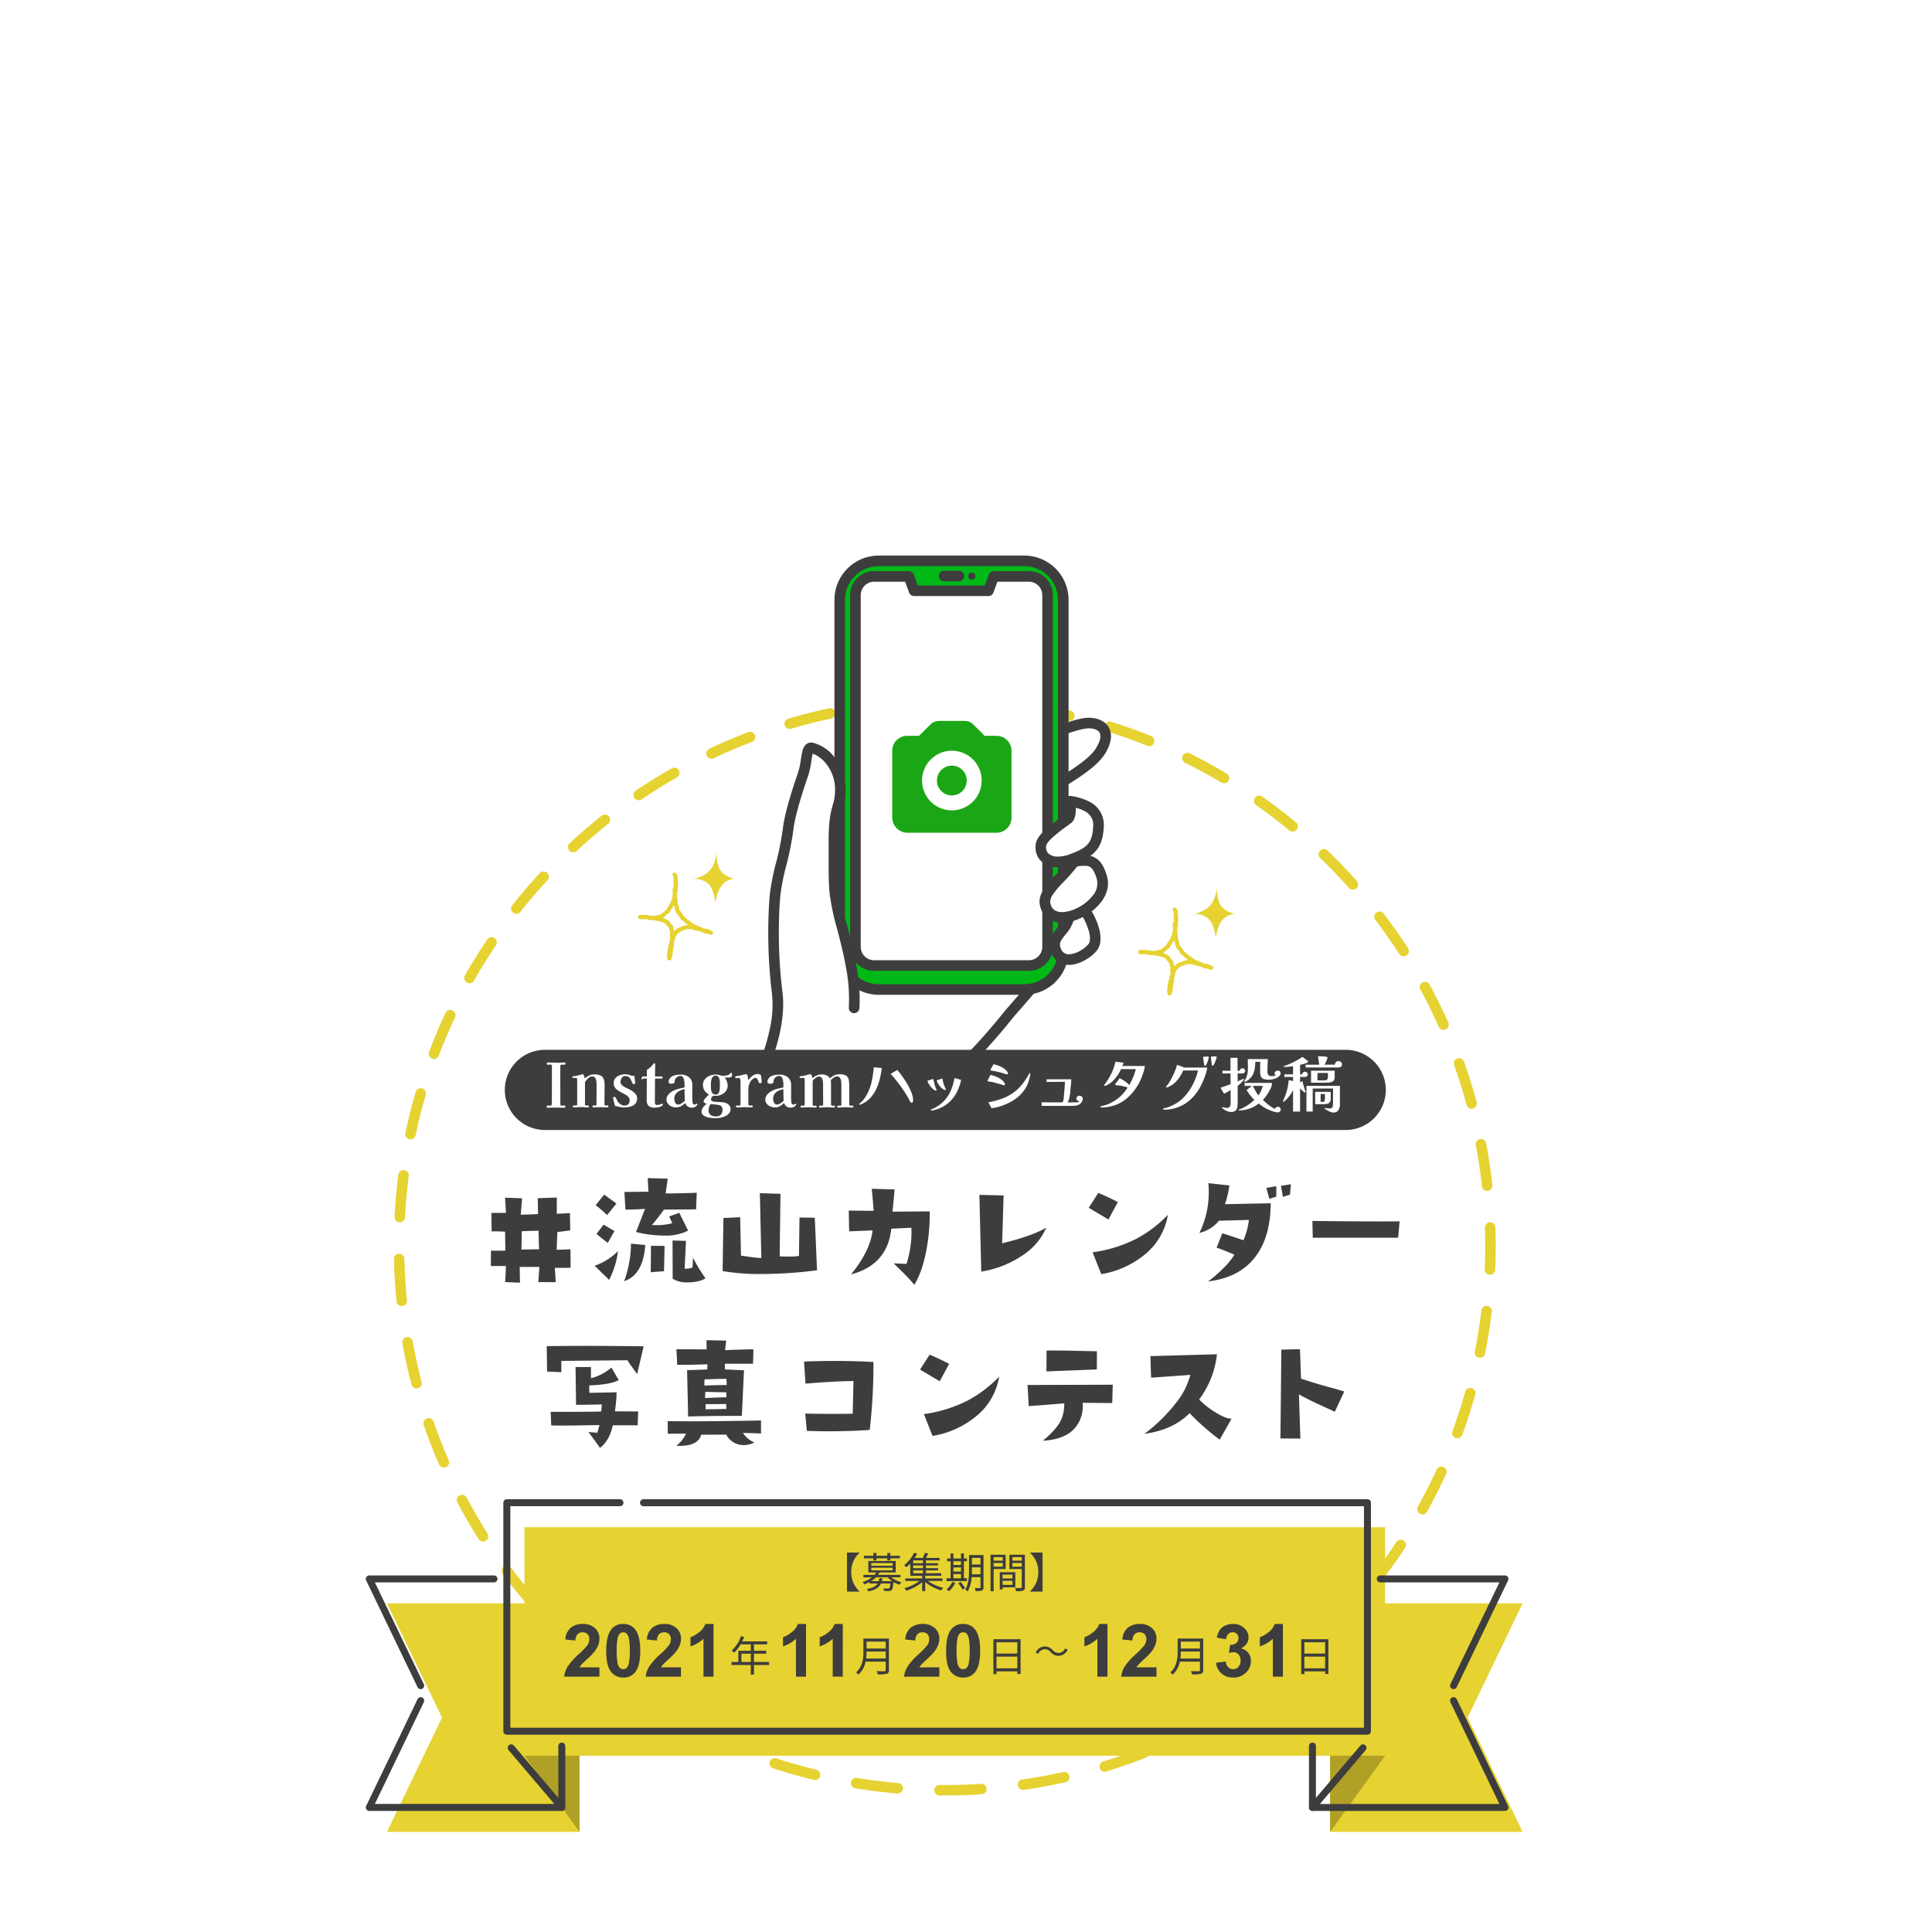 <svg xmlns="http://www.w3.org/2000/svg" xmlns:xlink="http://www.w3.org/1999/xlink" width="1000" height="1000" viewBox="0 0 709.43 643"><defs><style>.a{fill:none;}.b,.h{fill:#fff;}.c{fill:#e6d231;}.d{fill:#3d3d3d;}.e{isolation:isolate;}.f{fill:#b0a026;}.g{clip-path:url(#a);}.h,.k{fill-rule:evenodd;}.i{fill:#00b917;}.j{clip-path:url(#b);}.k{fill:#1ba715;}.l{filter:url(#i);}.m{filter:url(#g);}.n{filter:url(#e);}.o{filter:url(#c);}</style><clipPath id="a"><rect class="a" width="193.103" height="224.037"/></clipPath><clipPath id="b"><rect class="a" width="43.789" height="43.789"/></clipPath><filter id="c" x="624.164" y="0" width="78.386" height="364.38" filterUnits="userSpaceOnUse"><feOffset dx="6" dy="6" input="SourceAlpha"/><feGaussianBlur stdDeviation="3" result="d"/><feFlood flood-opacity="0.161"/><feComposite operator="in" in2="d"/><feComposite in="SourceGraphic"/></filter><filter id="e" x="676.814" y="370.017" width="32.616" height="31.999" filterUnits="userSpaceOnUse"><feOffset dx="6" dy="6" input="SourceAlpha"/><feGaussianBlur stdDeviation="3" result="f"/><feFlood flood-opacity="0.161"/><feComposite operator="in" in2="f"/><feComposite in="SourceGraphic"/></filter><filter id="g" x="0" y="0" width="74.269" height="373.369" filterUnits="userSpaceOnUse"><feOffset dx="6" dy="6" input="SourceAlpha"/><feGaussianBlur stdDeviation="3" result="h"/><feFlood flood-opacity="0.161"/><feComposite operator="in" in2="h"/><feComposite in="SourceGraphic"/></filter><filter id="i" x="47.276" y="370.564" width="34.368" height="34.089" filterUnits="userSpaceOnUse"><feOffset dx="6" dy="6" input="SourceAlpha"/><feGaussianBlur stdDeviation="3" result="j"/><feFlood flood-opacity="0.161"/><feComposite operator="in" in2="j"/><feComposite in="SourceGraphic"/></filter></defs><g transform="translate(-291.375 -70)"><g transform="translate(419.051 114.635)"><g transform="translate(115.383 104.008) rotate(-45)"><g transform="translate(0 0)"><path class="b" d="M25.375,28.592l-6.249,3.831a67.4,67.4,0,0,1-4.07-11.472Q7.983,22.937,0,19.742a49.064,49.064,0,0,0,13.06-3.6,22.6,22.6,0,0,0,7.834-5.263Q16.887,9.018,10.061,5.82,11.845,2.279,13.069,0L31.006,9.335A28.1,28.1,0,0,1,19.588,18.71a24.537,24.537,0,0,0,2.254,5.51Q23.748,27.777,25.375,28.592Z" transform="translate(0 0)"/><path class="b" d="M25.418,16.257a21.071,21.071,0,0,1-8.99,4.454,19.179,19.179,0,0,1-9.095-.236,27.637,27.637,0,0,0,4.33-2.075,20.741,20.741,0,0,0,3.53-2.424Q5.419,9.4,0,5.508L3.908,0ZM7.836,26.784l-5.784.949A84.09,84.09,0,0,1,1.067,16.5l4.892-.3q.708,5.1.757,5.234Q7.142,24.08,7.836,26.784Z" transform="translate(42.347 21.754)"/><path class="b" d="M9.231,13.2Q4.828,13.716,0,9.056q6,.173,8.69-.911Zm22.551,3.924-4.26,4.142q-4.544-3.744-6.686-5.547l-.458-.4Q10.857,24.838,8.57,26.78a91.205,91.205,0,0,0-1.225-11Q9.03,17.519,9.887,18.32l7.092-7.486q-3.944-4.06-6.429-6.776L14.153,0l6.972,6.748,4.718-4.943,4.6,5L25.667,11.18ZM24.375,28.416l-5.631,1.341a25.346,25.346,0,0,1-.369-7.631l4.059-.113a20.917,20.917,0,0,0,.457,2.457A12.008,12.008,0,0,0,24.375,28.416Z" transform="translate(63.752 49.756)"/><path class="b" d="M30.048,9.414l-9.961,2.5a21.571,21.571,0,0,1-.9,3.31,10.757,10.757,0,0,1-3.247,4.019,13.648,13.648,0,0,1-5.7,2.376q.023-.17.674-4.61a9.414,9.414,0,0,0,.091-2.5,28.434,28.434,0,0,0,1.712,2.4,15.833,15.833,0,0,0,3.169-3.452,15.521,15.521,0,0,0,1.372-3.82l5.479-1.2Q21.38,6.584,20.521,5.511L2.613,20.031,0,16.836,22.592,0q.258.412,2.6,3.307Q28.286,7.147,30.048,9.414ZM41.723,21.872q-8.059,6.233-10.942,7.646-2.992-3.767-4.576-5.866-.926-1.226-1.38-1.9Q19.9,25.168,17,27.357q-1.741,1.316-2.759,2.183l2.329,2.952q-5.286-2.038-8.75-3.476L32.6,10.118Q35.477,13.926,41.723,21.872ZM25.493,40.9l-6.25.106q.625-11.256,2.245-15.618l2.9.55a13.783,13.783,0,0,0-.349,2.289q-.108,2.208-.186,2.977,2.112.381,2.96.5a13.09,13.09,0,0,0,2.984.13l-.311,4.083a15.574,15.574,0,0,1-5.68-3.97A16.693,16.693,0,0,0,25.493,40.9Zm4.636-16.61,1.613-1.217-2.474-2.944L27.7,21.41q.381.572.771,1.09A10.91,10.91,0,0,0,30.129,24.29Zm3.694-3.09q.129-.1,1.372-1.136l-2.23-2.824-1.4.957a15.1,15.1,0,0,0,.933,1.372Q33.054,20.313,33.822,21.2Z" transform="translate(86.408 74.291)"/><path class="b" d="M16.736,33.546,11.262,35.43Q6.434,25.488,8.069,16.858a6.679,6.679,0,0,1-4.346-.082A9.7,9.7,0,0,1,0,14.4q7.692-1.219,11.682-3.529l2.21,4.229q-1.847.841-2.659,1.292-.2,1.312-.306,3.777l7.44-4.087q-1.07-2.179-2.449-4.743l4.028-2.654,7.831,13.684-4.131,1.97Q21,20.169,20.624,19.317l-2.368,1.315,2.108,3.961-3.436,1.724-2.052-3.53-2.567,1.287a24.864,24.864,0,0,0,2.165,5.733Q15.26,31.22,16.736,33.546ZM36.887,24.2l-9,2.037q1.261-1.394,3.35-4.126L22.255,6.019l-2.718,1.6q-.772-1.143-1.361-2.2a19.706,19.706,0,0,1-.994-2.037L23.351,0Q28.1,8.462,29.024,9.8l3.428-2.32L35.059,12.5l-3.585,1.621Q35.658,22.158,36.887,24.2Z" transform="translate(110.202 110.549)"/></g></g><g transform="translate(0 160.876)"><ellipse class="b" cx="219.228" cy="218.745" rx="219.228" ry="218.745"/><path class="c" d="M200.8-1.5c5.168,0,10.388.2,15.516.585a1.923,1.923,0,0,1-.29,3.835c-5.032-.381-10.155-.574-15.226-.574a1.923,1.923,0,1,1,0-3.846Zm-11.563.327a1.923,1.923,0,0,1,.107,3.843c-5.059.287-10.162.772-15.166,1.441A1.923,1.923,0,1,1,173.668.3c5.1-.682,10.3-1.176,15.458-1.469C189.163-1.172,189.2-1.173,189.236-1.173Zm42.215,2a1.937,1.937,0,0,1,.293.022c5.1.781,10.231,1.77,15.249,2.939a1.923,1.923,0,1,1-.873,3.746c-4.922-1.147-9.954-2.117-14.958-2.883a1.923,1.923,0,0,1,.289-3.824ZM158.769,2.9a1.923,1.923,0,0,1,.4,3.8c-4.948,1.054-9.916,2.313-14.764,3.744a1.923,1.923,0,1,1-1.089-3.689c4.943-1.459,10.007-2.743,15.052-3.817A1.929,1.929,0,0,1,158.769,2.9ZM261.39,7.8a1.923,1.923,0,0,1,.58.09c4.915,1.554,9.832,3.319,14.615,5.248a1.923,1.923,0,0,1-1.439,3.567c-4.691-1.892-9.514-3.624-14.336-5.148A1.923,1.923,0,0,1,261.39,7.8Zm-132.1,3.8a1.923,1.923,0,0,1,.685,3.72c-4.724,1.8-9.439,3.81-14.014,5.971a1.923,1.923,0,0,1-1.643-3.478c4.664-2.2,9.471-4.251,14.287-6.087A1.919,1.919,0,0,1,129.287,11.6ZM289.9,19.3a1.915,1.915,0,0,1,.853.2c4.617,2.29,9.2,4.79,13.636,7.43a1.923,1.923,0,0,1-1.969,3.3c-4.347-2.59-8.848-5.042-13.377-7.289A1.923,1.923,0,0,1,289.9,19.3ZM101.491,24.734a1.923,1.923,0,0,1,.954,3.594c-4.391,2.5-8.743,5.212-12.933,8.048a1.923,1.923,0,1,1-2.156-3.185c4.272-2.891,8.707-5.651,13.184-8.2A1.914,1.914,0,0,1,101.491,24.734Zm214.817,10.3a1.915,1.915,0,0,1,1.106.351c4.212,2.969,8.364,6.14,12.34,9.425a1.923,1.923,0,0,1-2.45,2.965c-3.9-3.222-7.974-6.333-12.107-9.246a1.923,1.923,0,0,1,1.11-3.495ZM76.034,41.963a1.923,1.923,0,0,1,1.2,3.429c-3.959,3.147-7.847,6.486-11.556,9.927A1.923,1.923,0,1,1,63.06,52.5c3.78-3.507,7.743-6.911,11.779-10.118A1.915,1.915,0,0,1,76.034,41.963ZM340,54.608a1.917,1.917,0,0,1,1.334.538c3.713,3.578,7.334,7.344,10.762,11.194a1.923,1.923,0,0,1-2.872,2.558c-3.363-3.777-6.915-7.472-10.558-10.982A1.923,1.923,0,0,1,340,54.608ZM53.5,62.869A1.923,1.923,0,0,1,54.912,66.1c-3.436,3.714-6.77,7.607-9.91,11.57a1.923,1.923,0,1,1-3.015-2.388c3.2-4.04,6.6-8.008,10.1-11.794A1.918,1.918,0,0,1,53.5,62.869Zm306.944,14.7a1.92,1.92,0,0,1,1.531.758c3.126,4.1,6.13,8.378,8.929,12.7a1.923,1.923,0,1,1-3.229,2.089c-2.746-4.244-5.693-8.437-8.759-12.463a1.923,1.923,0,0,1,1.528-3.088Zm-326.031,9.4a1.923,1.923,0,0,1,1.593,3c-2.829,4.2-5.529,8.552-8.025,12.948a1.923,1.923,0,0,1-3.345-1.9c2.544-4.481,5.3-8.922,8.181-13.2A1.921,1.921,0,0,1,34.414,86.964Zm342.726,16.41a1.923,1.923,0,0,1,1.692,1.006c2.461,4.535,4.773,9.22,6.874,13.925a1.923,1.923,0,1,1-3.512,1.568c-2.06-4.615-4.329-9.211-6.742-13.659a1.924,1.924,0,0,1,1.689-2.841ZM19.239,113.7a1.924,1.924,0,0,1,1.739,2.741c-2.151,4.58-4.148,9.3-5.936,14.027a1.923,1.923,0,0,1-3.6-1.36c1.823-4.821,3.859-9.633,6.052-14.3A1.923,1.923,0,0,1,19.239,113.7ZM389.67,131.444a1.924,1.924,0,0,1,1.812,1.278c1.731,4.857,3.292,9.844,4.64,14.82a1.923,1.923,0,1,1-3.712,1.006c-1.322-4.881-2.853-9.771-4.55-14.535a1.924,1.924,0,0,1,1.811-2.569Zm-381.3,11a1.925,1.925,0,0,1,1.847,2.462c-1.416,4.853-2.659,9.825-3.694,14.776a1.923,1.923,0,0,1-3.765-.787c1.056-5.049,2.323-10.118,3.767-15.066A1.924,1.924,0,0,1,8.366,142.447ZM397.71,161.111a1.924,1.924,0,0,1,1.887,1.566c.957,5.06,1.729,10.228,2.294,15.358a1.923,1.923,0,1,1-3.823.421c-.554-5.033-1.312-10.1-2.25-15.065a1.925,1.925,0,0,1,1.892-2.281ZM2.071,172.535a1.925,1.925,0,0,1,1.91,2.17c-.649,5.007-1.111,10.112-1.375,15.172a1.923,1.923,0,0,1-3.841-.2c.269-5.158.74-10.362,1.4-15.466A1.924,1.924,0,0,1,2.071,172.535Zm399.008,19.13A1.923,1.923,0,0,1,403,193.524c.075,2.254.113,4.543.113,6.8,0,2.9-.063,5.838-.186,8.728a1.923,1.923,0,1,1-3.842-.164c.121-2.836.182-5.718.182-8.564,0-2.218-.037-4.464-.111-6.676a1.923,1.923,0,0,1,1.858-1.986ZM.469,203.235a1.923,1.923,0,0,1,1.922,1.877c.12,5.067.437,10.183.942,15.205a1.923,1.923,0,0,1-3.827.385c-.514-5.119-.838-10.334-.96-15.5a1.923,1.923,0,0,1,1.877-1.968ZM399.76,222.381a1.925,1.925,0,0,1,1.912,2.152c-.614,5.125-1.435,10.284-2.441,15.335a1.923,1.923,0,0,1-3.772-.751c.987-4.954,1.792-10.015,2.394-15.042A1.923,1.923,0,0,1,399.76,222.381ZM3.548,233.821a1.924,1.924,0,0,1,1.891,1.584c.893,4.981,1.992,9.986,3.266,14.878a1.923,1.923,0,1,1-3.722.97c-1.3-4.987-2.42-10.091-3.33-15.169a1.925,1.925,0,0,1,1.9-2.263Zm390.209,18.706a1.925,1.925,0,0,1,1.852,2.444c-1.4,4.963-3.005,9.935-4.783,14.776a1.923,1.923,0,0,1-3.61-1.326c1.743-4.748,3.322-9.624,4.691-14.492A1.924,1.924,0,0,1,393.757,252.527ZM11.3,263.566a1.924,1.924,0,0,1,1.818,1.3c1.651,4.778,3.511,9.553,5.528,14.192a1.923,1.923,0,0,1-3.527,1.534c-2.057-4.73-3.954-9.6-5.636-14.47a1.925,1.925,0,0,1,1.818-2.551Zm371.868,17.816a1.924,1.924,0,0,1,1.747,2.724c-2.145,4.685-4.5,9.347-7.007,13.858a1.923,1.923,0,0,1-3.363-1.867c2.456-4.424,4.768-9,6.873-13.593A1.923,1.923,0,0,1,383.165,281.383ZM23.554,291.754a1.923,1.923,0,0,1,1.7,1.022c2.368,4.465,4.942,8.9,7.65,13.172a1.923,1.923,0,1,1-3.249,2.058c-2.761-4.358-5.385-8.877-7.8-13.429a1.924,1.924,0,0,1,1.7-2.824Zm344.695,16.5a1.923,1.923,0,0,1,1.6,2.983c-2.84,4.3-5.885,8.545-9.05,12.619a1.923,1.923,0,0,1-3.037-2.36c3.1-4,6.092-8.161,8.878-12.379A1.922,1.922,0,0,1,368.248,308.259ZM40,317.722a1.92,1.92,0,0,1,1.542.772c3.025,4.051,6.247,8.037,9.576,11.847a1.923,1.923,0,1,1-2.9,2.53c-3.393-3.884-6.677-7.947-9.761-12.076A1.923,1.923,0,0,1,40,317.722Zm309.386,14.812a1.923,1.923,0,0,1,1.423,3.216c-3.465,3.817-7.121,7.549-10.868,11.091a1.923,1.923,0,0,1-2.642-2.795c3.676-3.475,7.263-7.136,10.662-10.881A1.918,1.918,0,0,1,349.389,332.534ZM60.227,340.872a1.917,1.917,0,0,1,1.347.551c3.609,3.544,7.4,6.993,11.269,10.251a1.923,1.923,0,0,1-2.478,2.942c-3.943-3.321-7.808-6.836-11.486-10.449a1.923,1.923,0,0,1,1.348-3.3Zm266.824,12.781a1.923,1.923,0,0,1,1.212,3.417c-4.007,3.247-8.189,6.378-12.429,9.308a1.923,1.923,0,1,1-2.186-3.165c4.16-2.874,8.263-5.946,12.194-9.131A1.916,1.916,0,0,1,327.051,353.653Zm-243.31,7.021a1.914,1.914,0,0,1,1.121.362c4.108,2.954,8.38,5.785,12.7,8.414a1.923,1.923,0,0,1-2,3.285c-4.4-2.68-8.757-5.565-12.944-8.577a1.923,1.923,0,0,1,1.124-3.484Zm218.016,10.449a1.923,1.923,0,0,1,.97,3.585c-4.456,2.6-9.068,5.054-13.706,7.3a1.923,1.923,0,1,1-1.676-3.462c4.55-2.2,9.073-4.612,13.445-7.16A1.915,1.915,0,0,1,301.758,371.123ZM110,376.657a1.915,1.915,0,0,1,.869.209c4.511,2.292,9.167,4.435,13.837,6.371a1.923,1.923,0,1,1-1.473,3.553c-4.761-1.973-9.507-4.158-14.106-6.495a1.923,1.923,0,0,1,.872-3.638Zm164.095,7.86a1.923,1.923,0,0,1,.7,3.714c-4.8,1.883-9.735,3.6-14.666,5.108a1.923,1.923,0,1,1-1.124-3.678c4.836-1.478,9.676-3.164,14.385-5.01A1.916,1.916,0,0,1,274.093,384.516Zm-135.7,3.91a1.922,1.922,0,0,1,.6.1c4.806,1.57,9.735,2.972,14.65,4.167a1.923,1.923,0,0,1-.909,3.737c-5.011-1.218-10.036-2.647-14.936-4.248a1.923,1.923,0,0,1,.6-3.752ZM244.7,393.5a1.923,1.923,0,0,1,.417,3.8c-5.027,1.121-10.166,2.06-15.274,2.793a1.923,1.923,0,1,1-.546-3.807c5.011-.719,10.052-1.64,14.983-2.74A1.928,1.928,0,0,1,244.7,393.5Zm-76.438,2.189a1.937,1.937,0,0,1,.312.025c4.985.812,10.071,1.442,15.118,1.872a1.923,1.923,0,1,1-.326,3.832c-5.144-.438-10.329-1.08-15.41-1.908a1.923,1.923,0,0,1,.307-3.821Zm46.013,2.178a1.923,1.923,0,0,1,.125,3.842c-4.5.3-9.071.449-13.6.449-.64,0-1.29,0-1.929-.009a1.923,1.923,0,1,1,.036-3.846c.628.006,1.265.009,1.894.009,4.441,0,8.93-.148,13.342-.44Q214.207,397.866,214.271,397.866Z" transform="translate(18.429 18.416)"/></g><g transform="translate(66.666 96.377)"><path class="b" d="M58.674,61.238a2.556,2.556,0,0,1-1.813-.751L-1.249,2.377A2.564,2.564,0,0,1,2.377-1.249l58.11,58.11a2.564,2.564,0,0,1-1.813,4.377Z" transform="translate(2 2)"/><path class="b" d="M.564,61.238a2.564,2.564,0,0,1-1.813-4.377l58.11-58.11a2.564,2.564,0,1,1,3.626,3.626L2.377,60.487A2.556,2.556,0,0,1,.564,61.238Z" transform="translate(243.379 2)"/></g><path class="d" d="M-102.713,3.012q-2.344.049-3.809.049t-2-.049l.342,5.273h-6.4l.391-5.566h-7.226l.1,5.762-5.469-.2q.293-3.906.293-5.908h-5.518l.049-5.615q4.2,0,5.273-.049l-.1-6.934a46,46,0,0,0-4.932-.1l-.1-6.787q2.783-.049,5.371,0l-.342-5.615,6.25.244-.488,6.006q5.273-.1,6.348-.244l-.1-5.81,6.982-.244v5.957q3.223-.1,4.834-.244l.1,6.348-4.736.635-.244,6.494q1.855-.049,5.078-.2Zm-11.572-6.787q-.1-.879-.2-6.787-3.857,0-6.2.2.049.781-.1,6.738Q-121.463-3.677-114.285-3.775Zm57.88-20.752-.244,6.1-11.816.1A65.75,65.75,0,0,1-72.86-12.71a21.612,21.612,0,0,0,7.471-.635l-1.123-2.49,3.711-1.318,3.223,6.543A18.211,18.211,0,0,1-68.368-8.8a43.392,43.392,0,0,1-10.351-1.318q1.221-2.978,3.32-8.5-1.855.2-7.178.293l-.391-6.494,8.838-.1-.293-4.98,7.373.2-.781,5.42Q-62.313-24.282-56.405-24.526Zm3.223,31.4q-2.295,1.514-6.787,1.514a9.478,9.478,0,0,1-5.273-1.367L-65.292-7l4.932.146-.488,10.2a7.622,7.622,0,0,0,2.881-.391l.2-3.613A54.464,54.464,0,0,0-53.182,6.87ZM-85.9-20.571l-3.418,4.248a52.8,52.8,0,0,0-4.2-3.662l3.125-3.857ZM-68.221-5l-.2,9.326q-1.27,0-4.883.342l.1-9.717Zm-7.08-.342q-.781,10.986-7.764,13.281a35.013,35.013,0,0,0,1.831-6.787,33.6,33.6,0,0,0,.659-6.982Zm-11.328-5.127-2.441,4.346q-2.393-1.807-4.15-3.271l2.588-3.418Zm1.318,7.373A32.112,32.112,0,0,1-88.582,7.456L-93.9,2.28A22.631,22.631,0,0,0-85.311-3.091ZM-12.236,3.94A159.048,159.048,0,0,1-32.353,5.307,80.568,80.568,0,0,1-46.9,4.233l.293-19.482,6.152-.293.293,14.111q6.1.879,7.471.879l-.537-23.828,7.568.244-.293,22.949q2.051.1,3.564.1a17.732,17.732,0,0,0,3.516-.244l.2-14.111,5.615.1ZM29.151-17.691A71.765,71.765,0,0,1,27.93-3.531Q26.416,4.575,23.487,9.262a58.612,58.612,0,0,0-4.248-4.59Q16.065,1.548,15.918,1.4l4.687.2a37.836,37.836,0,0,0,1.807-13.281l-7.373.342Q13.624,1.938.245,5.454q7.129-8.74,7.91-16.162-4.053.2-8.594.342l-.146-7.617,9.131.1Q8.3-21.5,7.862-25.991l8.4.244-.781,8.154Q19.19-17.593,29.151-17.691Zm42.793,6.006A23.509,23.509,0,0,1,62.959-1.358,37.481,37.481,0,0,1,48.067,4.428l-.684-28.174,8.887.2L55.732-5.972Q66.475-8.56,71.943-11.685Zm26.289-9.424-3.467,6.4-7.226-4.3,3.516-5.469Q94.765-22.915,98.232-21.108Zm18.359,4.687A23.608,23.608,0,0,1,108.73-2.359a33.651,33.651,0,0,1-16.6,7.715L88.955-2.652a50.7,50.7,0,0,0,16.162-5.029A46.5,46.5,0,0,0,116.591-16.421Zm45.185-11.23-.342,3.857a17.258,17.258,0,0,0-2.588.83l-.732-4.1Zm-5.371,4.59a15.493,15.493,0,0,0-2.539.83l-1.123-4.1,3.662-.586Zm-2.051,2.393q-.049,11.621-4.98,18.75-5.811,8.5-18.066,9.961a39.707,39.707,0,0,0,5.517-4.736,25.909,25.909,0,0,0,4.2-5.078q-4.1-1.807-6.543-2.588l2.1-5.273q.977.244,7.764,2.539a26.518,26.518,0,0,0,2-7.471q-5.517.2-10.986.293a13.006,13.006,0,0,1-7.178,4.492A33.677,33.677,0,0,0,131.6-25.308a21.607,21.607,0,0,0-.146-2.734l7.715.83a34.6,34.6,0,0,1-1.611,6.885Zm47.333,6.641-.537,6.006H169.8l-.146-6.152Q190.506-13.931,201.688-14.028Z" transform="translate(184.573 384.655)"/><g class="e" transform="translate(73.076 414.264)"><path class="d" d="M-79.325-27.575l-2.393,10.2q-2.588-3.516-3.564-5.078l-24.267.244v4.15l-5.225-.244-.146-9.326q6.641-.1,14.4-.1Q-90.848-27.722-79.325-27.575Zm-2,23.926-.2,5.078h-9.131q-1.172,5.566-4.687,8.3-2.539-3.564-4.248-5.81l3.271.244.781-2.832q-8.594.2-13.428.2-2.783,0-4.3-.049l-.2-4.98q15.967,0,18.554-.146.2-1.855.2-2.588-5.225.146-9.424.146l-.2-13.867h5.664v4.1a18.437,18.437,0,0,0,7.519-3.906l2.686,4.59q-2.979,1.66-10.84,1.953l.049,2.734,10.01-.2A57.2,57.2,0,0,1-89.872-3.7Zm42.314-22.8-.146,5.273H-49.511v2.1l7.031.293-.781,16.748q-11.328,0-19.726.244l-.391-17.041q5.127-.1,7.422-.244l.049-1.9q-4.3.2-11.084.2l-.293-5.713,11.084.049-.049-3.369,7.226.146-.391,3.516Q-43.017-26.452-39.013-26.452Zm-9.814,13.086-.1-2.246q-1.758-.049-8.057.2l-.049,2.246Q-54.833-13.269-48.827-13.366Zm-.1,4.492-.049-1.807q-.439,0-7.715-.146l-.1,2.246Q-54.931-8.679-48.925-8.874Zm0,4.3-.1-1.807-7.519.049-.049,1.855Q-54.247-4.431-48.925-4.577Zm12.7,9.033q-3.271-.2-6.641-.2a9.3,9.3,0,0,0,4.2,3.467,8.373,8.373,0,0,1-3.857.977,7.185,7.185,0,0,1-6.494-3.857L-58.2,4.9q-1.221,4.443-9.131,4.053A11.82,11.82,0,0,0-63.769,4.5q-4.443,0-6.689.049l-.049-4.639q3.955.049,8.74.049,10.742,0,25.537-.293ZM5.059-21.814A212.387,212.387,0,0,1,3.692,3.137a222.309,222.309,0,0,1-23.1.342l-.586-6.348q9.326.2,17.431.049l.293-12.012q-8.252.146-17.627.977l-.537-8.105Q-15.3-22.2-9.736-22.2-1.777-22.2,5.059-21.814Zm27.8.684-3.467,6.4-7.226-4.3L25.683-24.5Q29.394-22.937,32.861-21.13ZM51.22-16.443A23.608,23.608,0,0,1,43.359-2.38a33.652,33.652,0,0,1-16.6,7.715L23.584-2.673A50.7,50.7,0,0,0,39.746-7.7,46.5,46.5,0,0,0,51.22-16.443Zm35.908-9.326-.049,6.689-18.506.732.049-7.666q5.469-.049,10.742.1Q85.126-25.769,87.128-25.769Zm5.81,12.3-.2,6.738-10.889-.1A12.3,12.3,0,0,1,79.072,2.4q-3.76,4.3-11.816,4.687,5.078-4.1,6.787-7.812a14.411,14.411,0,0,0,1.074-5.908q-6.3.537-13.037,1.025l-.439-7.764ZM136.561-1.013,132.216,6.7a81.406,81.406,0,0,1-11.035-9.717q-6.3,6.25-16.6,7.568a59.26,59.26,0,0,0,11.67-11.474,27.287,27.287,0,0,0,5.176-10.156q-5.322.391-14.4,1.025-.2-4.785-.244-7.91l24.414-.684a33.923,33.923,0,0,1-6.543,16.6,29.629,29.629,0,0,0,5.615,4.492Q134.364-.915,136.561-1.013Zm41.377-9.961-3.467,7.422Q169.1-5.993,167.44-6.775q-4.59-2.2-6.152-3.174l.537,16.26L154.5,6.262l.342-32.617,6.836-.146.391,10.791q3.662,1.27,8.3,2.588Q175.838-11.657,177.938-10.974Z" transform="translate(114.921 29.821)"/></g><g transform="translate(6.656 472.669)"><g transform="translate(0 0)"><g transform="translate(7.769 10.273)"><path class="c" d="M316.2,587.3h70.688l-20.2-41.955,20.2-41.954H316.2Z" transform="translate(30.117 -475.423)"/><path class="c" d="M90.513,587.3H19.824l20.2-41.955-20.2-41.954H90.513Z" transform="translate(-19.824 -475.423)"/><rect class="c" width="316.02" height="83.91" transform="translate(50.492)"/><path class="f" d="M62.709,550.9l20.2,27.969V550.9Z" transform="translate(-12.214 -466.992)"/><path class="f" d="M336.4,550.9l-20.2,27.969V550.9Z" transform="translate(30.117 -466.992)"/></g><path class="d" d="M373.5,557.475H57.483a1.282,1.282,0,0,1-1.282-1.282V472.285A1.282,1.282,0,0,1,57.483,471h41.54a1.282,1.282,0,1,1,0,2.564H58.765v81.344H372.217V473.567H107.686a1.282,1.282,0,1,1,0-2.564H373.5a1.282,1.282,0,0,1,1.282,1.282v83.908A1.282,1.282,0,0,1,373.5,557.475Z" transform="translate(-5.705 -471.003)"/><g transform="translate(0 27.972)"><path class="d" d="M33.462,536.521a1.282,1.282,0,0,1-1.156-.726L13.442,496.6a1.282,1.282,0,0,1,1.155-1.838H60.37a1.282,1.282,0,0,1,0,2.564H16.637l17.98,37.36a1.282,1.282,0,0,1-1.154,1.838Z" transform="translate(-13.315 -494.759)"/><path class="d" d="M85.287,574.5H14.6a1.282,1.282,0,0,1-1.155-1.838l18.863-39.209a1.282,1.282,0,0,1,2.311,1.112L16.638,571.938H84V550.7a1.282,1.282,0,1,1,2.564,0V573.22A1.282,1.282,0,0,1,85.287,574.5Z" transform="translate(-13.315 -488.021)"/><path class="d" d="M18.85,23.435a1.279,1.279,0,0,1-.978-.452L-.7,1.112A1.282,1.282,0,0,1,1.259-.548l18.567,21.87a1.282,1.282,0,0,1-.977,2.112Z" transform="translate(53.118 63.041)"/></g><g transform="translate(346.313 27.972)"><path class="d" d="M359.04,536.521a1.283,1.283,0,0,1-1.154-1.838l17.978-37.36H332.13a1.282,1.282,0,0,1,0-2.564H377.9a1.282,1.282,0,0,1,1.155,1.838l-18.863,39.2A1.282,1.282,0,0,1,359.04,536.521Z" transform="translate(-305.933 -494.759)"/><path class="d" d="M381.658,574.5H310.97a1.282,1.282,0,0,1-1.282-1.282V550.7a1.282,1.282,0,1,1,2.564,0v21.24h67.366l-17.98-37.371a1.282,1.282,0,0,1,2.311-1.112l18.864,39.209a1.282,1.282,0,0,1-1.155,1.838Z" transform="translate(-309.688 -488.021)"/><path class="d" d="M.281,23.435A1.282,1.282,0,0,1-.7,21.323L17.872-.548a1.282,1.282,0,1,1,1.955,1.659L1.259,22.982A1.279,1.279,0,0,1,.281,23.435Z" transform="translate(1.004 63.041)"/></g></g><g class="e" transform="translate(176.675 19.578)"><path class="d" d="M12.607-10.075v-.077H7.992V4.186h4.615V4.109A9.319,9.319,0,0,1,9.561-2.983,9.319,9.319,0,0,1,12.607-10.075ZM17.684-7.26h1.108v-.769h4v.769h1.123v-.769h3.492v-.938H23.915V-10H22.792v1.031h-4V-10H17.684v1.031H14.238v.938h3.446ZM20.792.356c.092-.354.169-.708.231-1.092H19.915A5.968,5.968,0,0,1,19.653.356H16.823a9,9,0,0,0,1.8-1.4h4.369a8.532,8.532,0,0,0,1.615,1.4ZM16.93-4.583h7.831V-3.6H16.93Zm0-1.708h7.831v.985H16.93ZM27.623-1.044v-.923H19.407c.2-.292.369-.569.538-.877h5.938v-4.2H15.838v4.2h2.877a5.339,5.339,0,0,1-.615.877H14.038v.923H17.13A10.992,10.992,0,0,1,13.7.709a2.807,2.807,0,0,1,.662.815A16.643,16.643,0,0,0,16.253.694v.523h3.015c-.615.954-1.769,1.615-3.985,2.015a2.85,2.85,0,0,1,.569.892c2.677-.554,3.954-1.477,4.615-2.908H23.93c-.108,1.092-.246,1.569-.415,1.738a.694.694,0,0,1-.508.123A15.745,15.745,0,0,1,21.346,3a2.518,2.518,0,0,1,.262.938c.769.031,1.477.046,1.846.015a1.22,1.22,0,0,0,.923-.338c.338-.308.508-1.077.677-2.815l.015-.138a10.8,10.8,0,0,0,2.2,1,4.073,4.073,0,0,1,.738-.892,10.257,10.257,0,0,1-3.723-1.815ZM32.315-3.6H35.9v1.062H32.315ZM35.9-6.244H32.315V-7.275H35.9Zm0,1.831H32.315V-5.429H35.9ZM43.038.279V-.66H36.73v-.954h5.877v-.923H36.992V-3.6h4.461v-.815H36.992V-5.429h4.415v-.815H36.992V-7.275h5.015v-.908H36.961c.292-.492.615-1.077.923-1.646l-1.277-.185a13.011,13.011,0,0,1-.8,1.831H32.838A18.677,18.677,0,0,0,33.807-9.8l-1.185-.231a13.541,13.541,0,0,1-3.631,4.523,3.423,3.423,0,0,1,.815.754,15.454,15.454,0,0,0,1.446-1.385v4.523h4.354V-.66H29.392V.279h5.261a16.523,16.523,0,0,1-5.631,2.646,4.486,4.486,0,0,1,.754.938A18,18,0,0,0,35.607.725V4.017H36.73V.694a17.443,17.443,0,0,0,5.877,3.062,4.844,4.844,0,0,1,.738-.938A16.417,16.417,0,0,1,37.73.279Zm4.046-2.523h2.785V-.706H47.084Zm2.785-4.708V-5.6H47.084V-6.952ZM47.084-4.675h2.785v1.508H47.084ZM52.053-.706H50.93V-6.952h1.123V-7.983H50.93V-9.829H49.868v1.846H47.084V-9.829H46.038v1.846H44.745v1.031h1.292V-.706H44.545V.325h7.508ZM46.669.648a8.026,8.026,0,0,1-2.108,2.738,7.073,7.073,0,0,1,.923.662A10.169,10.169,0,0,0,47.761.94Zm2.185.477a12.077,12.077,0,0,1,1.585,2.338l.923-.538A11.4,11.4,0,0,0,49.745.648Zm5-3.292c.015-.523.031-1.046.031-1.523V-4.721h3.138v2.554ZM57.022-8.2v2.446H53.884V-8.2ZM58.13-9.244H52.807v5.554c0,2.2-.123,5.123-1.4,7.154a2.932,2.932,0,0,1,.908.662,12.045,12.045,0,0,0,1.462-5.261h3.246V2.556c0,.246-.092.323-.323.323-.215.015-.985.015-1.8,0a4.652,4.652,0,0,1,.354,1.108,6.819,6.819,0,0,0,2.292-.215c.415-.185.585-.523.585-1.2Zm7.046.785v1.277H61.853V-8.46ZM61.853-4.983V-6.337h3.323v1.354Zm4.415.877V-9.352H60.715v13.4h1.138V-4.106ZM68.745-2.06V-.644H65.13V-2.06ZM65.13,1.709V.217h3.615V1.709Zm4.677.908V-2.952H64.1V3.386H65.13V2.617ZM68.73-4.967V-6.337h3.446v1.369ZM72.176-8.46v1.277H68.73V-8.46Zm1.154-.892H67.638v5.261h4.538v6.6c0,.277-.092.369-.354.369-.277.015-1.215.031-2.154-.015a4.213,4.213,0,0,1,.4,1.169,8.757,8.757,0,0,0,2.585-.2c.508-.2.677-.585.677-1.308ZM79.807,4.186V-10.152H75.191v.077a9.319,9.319,0,0,1,3.046,7.092,9.319,9.319,0,0,1-3.046,7.092v.077Z" transform="translate(-7.992 10.152)"/></g><g transform="translate(72.83 45.8)"><g class="e" transform="translate(61.428 4.5)"><path class="d" d="M4.273-.607V-3.653H7.72V-.607Zm10.169,0H8.873V-3.653h4.508V-4.73H8.873V-7.068h4.861V-8.176H4.566c.246-.523.492-1.077.708-1.615L4.12-10.068A13.019,13.019,0,0,1,.658-4.76a7.081,7.081,0,0,1,.985.723A14.214,14.214,0,0,0,3.981-7.068H7.72V-4.73H3.135V-.607H.612V.5H7.72V4.024H8.873V.5h5.569Z" transform="translate(-0.612 10.068)"/></g><g class="e" transform="translate(107.192 5.346)"><path class="d" d="M4.085-2.054a19.315,19.315,0,0,0,.169-2.585h7.031v2.585Zm7.2-6.231v2.554H4.254V-8.285Zm1.185-1.123H3.1V-4.7C3.1-2.254,2.854.869.408,3.023a4.329,4.329,0,0,1,.846.831A8.677,8.677,0,0,0,3.9-.931h7.385V2.146c0,.338-.123.446-.477.462-.354,0-1.585.015-2.862-.031a5.457,5.457,0,0,1,.477,1.185,12.371,12.371,0,0,0,3.246-.215c.569-.185.8-.585.8-1.385Z" transform="translate(-0.408 9.408)"/></g><g class="e" transform="translate(157.609 5.592)"><path class="d" d="M3.314,1.476V-2.816h7.631V1.476Zm7.631-9.569v4.154H3.314V-8.093ZM2.16-9.216V3.6H3.314v-1h7.631v.938h1.2V-9.216Z" transform="translate(-2.16 9.216)"/></g><g class="e" transform="translate(173.145 8.241)"><path class="d" d="M5.933-3.06A3.842,3.842,0,0,0,8.817-1.688a3.829,3.829,0,0,0,3.346-2.244l-.91-.487A2.828,2.828,0,0,1,8.83-2.727,2.96,2.96,0,0,1,6.651-3.778,3.842,3.842,0,0,0,3.766-5.15,3.829,3.829,0,0,0,.42-2.906l.91.487A2.828,2.828,0,0,1,3.753-4.112,2.939,2.939,0,0,1,5.933-3.06Z" transform="translate(-0.42 5.15)"/></g><path class="d" d="M13.472.826V4.257H.523A8.918,8.918,0,0,1,1.785.57,24.538,24.538,0,0,1,5.939-4.051,26.129,26.129,0,0,0,9-7.206a4.064,4.064,0,0,0,.762-2.261,2.57,2.57,0,0,0-.664-1.9,2.478,2.478,0,0,0-1.834-.664,2.461,2.461,0,0,0-1.84.7A3.578,3.578,0,0,0,4.638-9.02L.957-9.388a6.035,6.035,0,0,1,2.064-4.378,6.93,6.93,0,0,1,4.338-1.328,6.27,6.27,0,0,1,4.483,1.538,5.045,5.045,0,0,1,1.63,3.825A6.659,6.659,0,0,1,13-7.252a10.077,10.077,0,0,1-1.479,2.465A23.666,23.666,0,0,1,9.107-2.329Q7.359-.725,6.892-.2A6.377,6.377,0,0,0,6.136.826Zm8.742-15.92a5.266,5.266,0,0,1,4.378,2q1.88,2.366,1.88,7.848T26.578,2.614a5.257,5.257,0,0,1-4.364,1.972,5.515,5.515,0,0,1-4.535-2.162Q15.956.261,15.956-5.287q0-5.442,1.893-7.835A5.257,5.257,0,0,1,22.214-15.094Zm0,3.063a1.845,1.845,0,0,0-1.2.427,2.868,2.868,0,0,0-.815,1.531,21.124,21.124,0,0,0-.381,4.825,20.969,20.969,0,0,0,.342,4.66A3.277,3.277,0,0,0,21.024,1.1a1.837,1.837,0,0,0,1.19.421,1.845,1.845,0,0,0,1.2-.427,2.868,2.868,0,0,0,.815-1.531,20.937,20.937,0,0,0,.381-4.811,20.969,20.969,0,0,0-.342-4.66,3.322,3.322,0,0,0-.861-1.7A1.82,1.82,0,0,0,22.214-12.031ZM43.418.826V4.257H30.469A8.918,8.918,0,0,1,31.731.57a24.538,24.538,0,0,1,4.154-4.621,26.128,26.128,0,0,0,3.063-3.155,4.064,4.064,0,0,0,.762-2.261,2.57,2.57,0,0,0-.664-1.9,2.478,2.478,0,0,0-1.834-.664,2.461,2.461,0,0,0-1.84.7,3.578,3.578,0,0,0-.789,2.314L30.9-9.388a6.035,6.035,0,0,1,2.064-4.378,6.93,6.93,0,0,1,4.338-1.328,6.27,6.27,0,0,1,4.483,1.538,5.045,5.045,0,0,1,1.63,3.825,6.659,6.659,0,0,1-.467,2.478,10.077,10.077,0,0,1-1.479,2.465,23.665,23.665,0,0,1-2.419,2.458Q37.305-.725,36.838-.2A6.376,6.376,0,0,0,36.083.826Zm11.95,3.431H51.674V-9.664a12.735,12.735,0,0,1-4.772,2.8v-3.352a10.683,10.683,0,0,0,3.142-1.794,6.819,6.819,0,0,0,2.327-3.083h3Z" transform="translate(-0.523 15.094)"/><path class="d" d="M10.127,4.257H6.433V-9.664a12.735,12.735,0,0,1-4.772,2.8v-3.352A10.683,10.683,0,0,0,4.8-12.011,6.818,6.818,0,0,0,7.13-15.094h3Zm13.488,0H19.921V-9.664a12.735,12.735,0,0,1-4.772,2.8v-3.352a10.683,10.683,0,0,0,3.142-1.794,6.819,6.819,0,0,0,2.327-3.083h3Z" transform="translate(78.688 15.094)"/><path class="d" d="M13.472.826V4.257H.523A8.918,8.918,0,0,1,1.785.57,24.538,24.538,0,0,1,5.939-4.051,26.129,26.129,0,0,0,9-7.206a4.064,4.064,0,0,0,.762-2.261,2.57,2.57,0,0,0-.664-1.9,2.478,2.478,0,0,0-1.834-.664,2.461,2.461,0,0,0-1.84.7A3.578,3.578,0,0,0,4.638-9.02L.957-9.388a6.035,6.035,0,0,1,2.064-4.378,6.93,6.93,0,0,1,4.338-1.328,6.27,6.27,0,0,1,4.483,1.538,5.045,5.045,0,0,1,1.63,3.825A6.659,6.659,0,0,1,13-7.252a10.077,10.077,0,0,1-1.479,2.465A23.666,23.666,0,0,1,9.107-2.329Q7.359-.725,6.892-.2A6.377,6.377,0,0,0,6.136.826Zm8.742-15.92a5.266,5.266,0,0,1,4.378,2q1.88,2.366,1.88,7.848T26.578,2.614a5.257,5.257,0,0,1-4.364,1.972,5.515,5.515,0,0,1-4.535-2.162Q15.956.261,15.956-5.287q0-5.442,1.893-7.835A5.257,5.257,0,0,1,22.214-15.094Zm0,3.063a1.845,1.845,0,0,0-1.2.427,2.868,2.868,0,0,0-.815,1.531,21.124,21.124,0,0,0-.381,4.825,20.969,20.969,0,0,0,.342,4.66A3.277,3.277,0,0,0,21.024,1.1a1.837,1.837,0,0,0,1.19.421,1.845,1.845,0,0,0,1.2-.427,2.868,2.868,0,0,0,.815-1.531,20.937,20.937,0,0,0,.381-4.811,20.969,20.969,0,0,0-.342-4.66,3.322,3.322,0,0,0-.861-1.7A1.82,1.82,0,0,0,22.214-12.031Z" transform="translate(124.288 15.094)"/><g class="e" transform="translate(222.583 5.346)"><path class="d" d="M4.085-2.054a19.315,19.315,0,0,0,.169-2.585h7.031v2.585Zm7.2-6.231v2.554H4.254V-8.285Zm1.185-1.123H3.1V-4.7C3.1-2.254,2.854.869.408,3.023a4.329,4.329,0,0,1,.846.831A8.677,8.677,0,0,0,3.9-.931h7.385V2.146c0,.338-.123.446-.477.462-.354,0-1.585.015-2.862-.031a5.457,5.457,0,0,1,.477,1.185,12.371,12.371,0,0,0,3.246-.215c.569-.185.8-.585.8-1.385Z" transform="translate(-0.408 9.408)"/></g><g class="e" transform="translate(270.645 5.592)"><path class="d" d="M3.314,1.476V-2.816h7.631V1.476Zm7.631-9.569v4.154H3.314V-8.093ZM2.16-9.216V3.6H3.314v-1h7.631v.938h1.2V-9.216Z" transform="translate(-2.16 9.216)"/></g><path class="d" d="M10.127,4.257H6.433V-9.664a12.735,12.735,0,0,1-4.772,2.8v-3.352A10.683,10.683,0,0,0,4.8-12.011,6.818,6.818,0,0,0,7.13-15.094h3Zm18-3.431V4.257H15.175A8.918,8.918,0,0,1,16.437.57a24.538,24.538,0,0,1,4.154-4.621,26.128,26.128,0,0,0,3.063-3.155,4.064,4.064,0,0,0,.762-2.261,2.57,2.57,0,0,0-.664-1.9,2.478,2.478,0,0,0-1.834-.664,2.461,2.461,0,0,0-1.84.7A3.578,3.578,0,0,0,19.29-9.02l-3.681-.368a6.035,6.035,0,0,1,2.064-4.378,6.93,6.93,0,0,1,4.338-1.328,6.27,6.27,0,0,1,4.483,1.538,5.045,5.045,0,0,1,1.63,3.825,6.659,6.659,0,0,1-.467,2.478,10.077,10.077,0,0,1-1.479,2.465,23.666,23.666,0,0,1-2.419,2.458Q22.011-.725,21.544-.2A6.377,6.377,0,0,0,20.788.826Z" transform="translate(189.369 15.094)"/><path class="d" d="M.79-.857l3.576-.434A3.385,3.385,0,0,0,5.285.8,2.517,2.517,0,0,0,7.1,1.523,2.492,2.492,0,0,0,9.025.655a3.364,3.364,0,0,0,.782-2.34,3.137,3.137,0,0,0-.749-2.209,2.389,2.389,0,0,0-1.827-.815,6.444,6.444,0,0,0-1.7.276l.408-3.01A3.238,3.238,0,0,0,8.23-8.094a2.316,2.316,0,0,0,.789-1.834,2.1,2.1,0,0,0-.578-1.551A2.079,2.079,0,0,0,6.9-12.057a2.226,2.226,0,0,0-1.617.657A3.088,3.088,0,0,0,4.47-9.48l-3.4-.578a7.61,7.61,0,0,1,1.071-2.794,4.836,4.836,0,0,1,2-1.643,6.711,6.711,0,0,1,2.872-.6,5.729,5.729,0,0,1,4.364,1.735,4.53,4.53,0,0,1,1.354,3.208q0,2.537-2.774,4.049A4.488,4.488,0,0,1,12.6-4.511a4.616,4.616,0,0,1,.993,2.984A5.788,5.788,0,0,1,11.74,2.8,6.385,6.385,0,0,1,7.126,4.586,6.353,6.353,0,0,1,2.788,3.08,5.915,5.915,0,0,1,.79-.857ZM25.346,4.257H21.652V-9.664a12.735,12.735,0,0,1-4.772,2.8v-3.352a10.683,10.683,0,0,0,3.142-1.794,6.818,6.818,0,0,0,2.327-3.083h3Z" transform="translate(238.576 15.094)"/></g></g><path class="c" d="M267.63,317a.527.527,0,0,1-.06,0,.738.738,0,0,1-.689-.7,1.047,1.047,0,0,0-.016-.127,2.357,2.357,0,0,1-.038-.392,1.6,1.6,0,0,0-.014-.164,2.909,2.909,0,0,1-.022-.394l0-.2c0-.12,0-.24.011-.363a2.785,2.785,0,0,1,.054-.372c.011-.059.025-.119.03-.179a1.523,1.523,0,0,1,.142-.5l.012-.025,0-.008a1.218,1.218,0,0,1,.152-1.13l0,0,0-.012a1.511,1.511,0,0,1-.011-.542,1.568,1.568,0,0,1,.191-.478c.014-.026.031-.052.042-.079a2.047,2.047,0,0,1,.115-.35,1.242,1.242,0,0,0,.054-.148.926.926,0,0,0,.02-.15,2.458,2.458,0,0,1,.072-.405.818.818,0,0,0,.008-.1,1.849,1.849,0,0,1,.075-.457c.04-.12.09-.237.14-.351.026-.059.052-.115.073-.174a1.065,1.065,0,0,1,.073-.157v-.01l-.016-.047a1.4,1.4,0,0,1-.113-.532.994.994,0,0,0-.02-.164,3.005,3.005,0,0,1-.034-.337c0-.1,0-.19,0-.283,0-.074.006-.147,0-.22a1.249,1.249,0,0,1,.158-.642l-.007-.084c-.006-.062-.009-.123-.016-.184a1.337,1.337,0,0,1-.291-.539,1.759,1.759,0,0,0-.073-.222c-.026-.072-.053-.146-.076-.22a.7.7,0,0,0-.336-.816c-.04-.069-.075-.142-.111-.214a1.4,1.4,0,0,0-.082-.155c.021.031,0,.016-.027,0a1.739,1.739,0,0,1-.342-.249,1.092,1.092,0,0,1-.3-.578,2.228,2.228,0,0,1-.3-.147c-.066-.041-.133-.086-.2-.131a1.928,1.928,0,0,0-.213-.133,1.636,1.636,0,0,0-.212-.081c-.087-.031-.176-.061-.26-.1a2.83,2.83,0,0,1-.3-.155c-.034-.02-.067-.041-.1-.059l-.038,0a1.482,1.482,0,0,1-.544-.04c-.1-.028-.2-.051-.3-.074l-.2-.049c-.106-.026-.214-.048-.323-.071l-.187-.039c-.078-.018-.16-.027-.241-.038s-.182-.025-.274-.042a1.121,1.121,0,0,1-.417-.175,1.78,1.78,0,0,1-.323-.026,1.1,1.1,0,0,1-.3,0,1.2,1.2,0,0,1-.121-.024,2.106,2.106,0,0,1-.4.02c-.065,0-.131,0-.2,0-.12,0-.245,0-.367-.009s-.226-.028-.338-.047c-.072-.012-.142-.025-.214-.032a1.269,1.269,0,0,1-.606-.254l-.014-.011-.172-.021c-.073-.009-.146-.02-.219-.027a1.3,1.3,0,0,1-.57.1,1.742,1.742,0,0,1-.269-.041,1.153,1.153,0,0,1-.269.015c-.08,0-.16,0-.24,0-.1,0-.188,0-.283,0a2.435,2.435,0,0,1-.328-.037.962.962,0,0,0-.106-.015.82.82,0,0,1-.092,0,.743.743,0,0,1,.035-1.483,1.381,1.381,0,0,1,.571-.1c.106.007.214.024.325.041a1.793,1.793,0,0,0,.211.028,1.669,1.669,0,0,1,.166.02,1.345,1.345,0,0,1,.391-.034c.106.008.21,0,.311.007a1.07,1.07,0,0,1,.233-.008l.555.038a1.78,1.78,0,0,1,.465.113.849.849,0,0,0,.1.033,1.216,1.216,0,0,1,.51.178,1.247,1.247,0,0,1,.591-.093,1.608,1.608,0,0,1,.418.117h.013c.049,0,.1.006.15.011a1.335,1.335,0,0,1,.434-.058,1.085,1.085,0,0,1,.4-.122,2.124,2.124,0,0,0,.24-.046c.072-.017.145-.033.22-.046a2.754,2.754,0,0,1,.308-.034,1.176,1.176,0,0,0,.153-.015.828.828,0,0,0,.12-.061,2.418,2.418,0,0,1,.29-.141,1.07,1.07,0,0,1,.566-.051,1.284,1.284,0,0,1,.3-.277c.015-.013.038-.041.062-.068a2,2,0,0,1,.279-.267c.124-.1.239-.2.361-.307a3.112,3.112,0,0,1,.247-.192,1.022,1.022,0,0,0,.141-.109,1.577,1.577,0,0,1,.394-.277.776.776,0,0,0,.077-.042c-.006,0,.014-.045.038-.087a2.358,2.358,0,0,1,.2-.3c-.018.02-.013,0,0-.031a1.528,1.528,0,0,1,.208-.433,2.4,2.4,0,0,1,.241-.274.875.875,0,0,0,.091-.1.742.742,0,0,0,.062-.139,2.551,2.551,0,0,1,.147-.309,3.081,3.081,0,0,1,.179-.266.886.886,0,0,0,.1-.142,1.4,1.4,0,0,1,.3-.376,1.236,1.236,0,0,1,.071-.536,1.2,1.2,0,0,1,.366-.484v-.009a1.916,1.916,0,0,1,.06-.41,1.262,1.262,0,0,0,.029-.18,3.016,3.016,0,0,1,.051-.311,1.424,1.424,0,0,1,.235-.493l.007-.01,0-.04a1.831,1.831,0,0,1,0-.435,2.305,2.305,0,0,1,.094-.373l.024-.068a1.464,1.464,0,0,1-.1-.572,1.5,1.5,0,0,0-.007-.177,3.039,3.039,0,0,1-.012-.327c0-.1.013-.2.025-.306a1.608,1.608,0,0,0,.016-.2,1.931,1.931,0,0,0-.016-.2c-.012-.1-.023-.2-.027-.3a.746.746,0,0,1,.3-.627,1.362,1.362,0,0,1,.146-.384,1.331,1.331,0,0,1-.1-.512,1.137,1.137,0,0,1,.15-.522,1.151,1.151,0,0,1-.146-.513,1.569,1.569,0,0,0-.022-.194c-.015-.1-.029-.207-.035-.312a1.289,1.289,0,0,1,.124-.588l-.012-.034a2.043,2.043,0,0,1-.1-.392,1.848,1.848,0,0,1,0-.4,1.161,1.161,0,0,1-.327-.54.743.743,0,0,1,1.392-.5,1.229,1.229,0,0,1,.405.656,1.89,1.89,0,0,1,.014.479.68.68,0,0,0-.006.111.833.833,0,0,0,.033.1,1.887,1.887,0,0,1,.112.457,1.289,1.289,0,0,1-.13.633l-.006.017.014.1c.013.09.026.179.033.269a1.3,1.3,0,0,1,.213.665,1.16,1.16,0,0,1-.172.579,1.164,1.164,0,0,1-.093,1.114l0,.008.009.066a2.6,2.6,0,0,1,.025.343l.017.05a1.4,1.4,0,0,1,.1.557,1.159,1.159,0,0,1-.283.66l-.025.611,0,.078a1.011,1.011,0,0,1,0,.158l0,.041v.023c0,.085,0,.17,0,.254s0,.181,0,.272a1,1,0,0,0,.02.151,2.58,2.58,0,0,1,.04.365,1.021,1.021,0,0,0,.025.1,1.943,1.943,0,0,1,.072.407,2.622,2.622,0,0,1-.015.358.981.981,0,0,0-.008.155.678.678,0,0,0,.032.1,2.066,2.066,0,0,1,.1.4,1.266,1.266,0,0,1-.077.57,1.632,1.632,0,0,1,.167.43c0-.028.011,0,.027.019a1.614,1.614,0,0,1,.2.436c.023.087.041.174.059.26s.028.146.051.219a1.283,1.283,0,0,1,.026.615v.008c.028.065.06.132.091.2l.075.165c.04.085.073.175.106.267.009.023.019.048.027.073a1.188,1.188,0,0,1,.505.438,2.2,2.2,0,0,1,.157.339.708.708,0,0,0,.049.119.722.722,0,0,0,.094.1,2.565,2.565,0,0,1,.238.266,1.716,1.716,0,0,1,.213.4.737.737,0,0,0,.038.087,1.3,1.3,0,0,1,.2.363,1.154,1.154,0,0,1,.533.291l.137.139c.072.074.143.149.22.22a2.548,2.548,0,0,1,.244.272.888.888,0,0,0,.1.114,1,1,0,0,0,.139.089,2.709,2.709,0,0,1,.29.2.812.812,0,0,0,.124.068,2.513,2.513,0,0,1,.32.194,1.519,1.519,0,0,1,.343.377c.017.022.031.046.048.067,0-.012.054.015.106.041a2.817,2.817,0,0,1,.305.167c.144.093.288.184.437.273a1.4,1.4,0,0,1,.372.349,1.274,1.274,0,0,1,.548.135,1.11,1.11,0,0,1,.376.338,1.046,1.046,0,0,1,.577.085.957.957,0,0,1,.352.286c.052.012.106.018.16.026a2.936,2.936,0,0,1,.368.071,1.479,1.479,0,0,1,.4.181.9.9,0,0,1,.157.046,1.014,1.014,0,0,1,.24.133l.052.021a1.745,1.745,0,0,0,.172.067c.108.034.214.075.319.118l.009,0a1.016,1.016,0,0,1,.323.1l.032.006c.1.019.191.039.283.066a1.408,1.408,0,0,1,.648.04,1.761,1.761,0,0,1,.413.221.906.906,0,0,0,.085.054.927.927,0,0,1,.144.064c.066.029.124.06.173.086a.708.708,0,0,0,.091.046,2.664,2.664,0,0,1,.31.1c.034.012.067.025.1.035a1.112,1.112,0,0,1,.17.047.743.743,0,0,1-.392,1.43l-.112-.027-.062,0a1.737,1.737,0,0,1-.47-.086,1.487,1.487,0,0,1-.439-.26h-.021a1.532,1.532,0,0,1-.527-.041.613.613,0,0,1-.075,0,1.647,1.647,0,0,1-.49-.063,1.193,1.193,0,0,1-.5-.324,1.233,1.233,0,0,1-.558-.052,1.148,1.148,0,0,0-1.051-.4.883.883,0,0,0-.118-.026,1.94,1.94,0,0,1-.43-.123.946.946,0,0,1-.291-.2,1.249,1.249,0,0,1-.538.029,2.488,2.488,0,0,1-.344-.1.932.932,0,0,0-.15-.045,1.293,1.293,0,0,1-.576-.267l-.012-.008-.151-.024c-.084-.014-.166-.028-.248-.034a1.694,1.694,0,0,0-.188.009c-.11.009-.225.015-.322.014s-.175-.007-.263-.014a2.1,2.1,0,0,0-.239-.011l-.188,0c-.1,0-.211,0-.312.013a1,1,0,0,0-.164.042,2.66,2.66,0,0,1-.319.079c-.018.007-.051.026-.085.041a2.053,2.053,0,0,1-.372.143,1.582,1.582,0,0,0-.2.074c-.08.033-.161.066-.245.094a1.956,1.956,0,0,0-.234.1l-.192.09a1.66,1.66,0,0,1-.427.114c-.031,0-.06.008-.088.015.017,0-.013.034-.045.065a2.5,2.5,0,0,1-.24.208,1.3,1.3,0,0,1-.474.21,1.664,1.664,0,0,1-.234.366,1.636,1.636,0,0,1-.336.284.9.9,0,0,0-.079.057l-.147.242-.086.139a.973.973,0,0,0-.054.134,2.6,2.6,0,0,1-.14.326,2.085,2.085,0,0,1-.212.3,1.1,1.1,0,0,1-.035.679,1.111,1.111,0,0,1-.122.223c0,.021,0,.041,0,.062a1.339,1.339,0,0,1-.181.563.141.141,0,0,1-.02.035c-.012.1-.029.2-.048.293-.012.061-.025.124-.031.186a1.048,1.048,0,0,0,0,.148,2.347,2.347,0,0,1-.008.4c.006-.035.012,0,.018.025a1.491,1.491,0,0,1,.035.53,1.373,1.373,0,0,1-.215.539l-.018.027c0,.039,0,.078,0,.117a2.72,2.72,0,0,1-.029.367,1.38,1.38,0,0,1-.2.495,1.279,1.279,0,0,1,.038.57c0,.032,0,.069,0,.108a1.733,1.733,0,0,1-.025.43,1.847,1.847,0,0,1-.149.429.8.8,0,0,0-.041.091c-.009.052-.015.116-.021.181a3.172,3.172,0,0,1-.048.338c-.014.072-.025.145-.033.218-.015.1-.028.2-.05.3a1.67,1.67,0,0,1-.161.431A.768.768,0,0,1,267.63,317Zm1.471-4.74v0Zm.264-2.149h0Zm-1.316-1.145v0Zm-.013-2.052a.131.131,0,0,0,0,.021Zm-.048-.473v0Zm1.149-.867a1.339,1.339,0,0,1,.318.626c0,.026.008.052.012.079.047-.037.092-.067.132-.094a.849.849,0,0,0,.075-.054c-.02.013,0-.021.013-.049a1.543,1.543,0,0,1,.317-.458,1.287,1.287,0,0,1,.612-.3l.028-.007.053-.051a1.894,1.894,0,0,1,.4-.311,1.532,1.532,0,0,1,.529-.164c.028,0,.059-.008.086-.015l.124-.06a3.5,3.5,0,0,1,.4-.172c.055-.019.107-.04.159-.061a2.926,2.926,0,0,1,.406-.141c.029-.011.062-.028.1-.043a1.729,1.729,0,0,1,.472-.164,1.507,1.507,0,0,0,.148-.039,2.271,2.271,0,0,1,.436-.1c.14-.014.286-.018.432-.02l.071,0a1.67,1.67,0,0,1-.277-.323.751.751,0,0,0-.047-.067.5.5,0,0,1-.088-.038,2.27,2.27,0,0,1-.357-.222,1.362,1.362,0,0,0-.138-.09,2.437,2.437,0,0,1-.333-.233,2.205,2.205,0,0,1-.29-.313,1.04,1.04,0,0,0-.094-.109c-.1-.09-.187-.184-.278-.278l-.041-.041a1.223,1.223,0,0,1-.641-.341,1.5,1.5,0,0,1-.278-.478c-.01-.026-.02-.054-.033-.079a1.485,1.485,0,0,1-.224-.407.711.711,0,0,0-.038-.087c-.018-.022-.054-.055-.088-.089a2.2,2.2,0,0,1-.279-.324,2.024,2.024,0,0,1-.2-.411l-.006-.015a1.155,1.155,0,0,1-.532-.482,3.093,3.093,0,0,1-.158-.377c-.021-.055-.041-.112-.065-.165l-.068-.146c-.06-.128-.119-.256-.168-.384a1.281,1.281,0,0,1-.045-.675l0-.025c-.027-.1-.047-.2-.067-.294-.012-.058-.022-.115-.038-.172,0,.014-.017-.014-.031-.036a1.592,1.592,0,0,1-.206-.449,1.54,1.54,0,0,1-.286.332l-.057.054a1.694,1.694,0,0,1-.185.289,1.5,1.5,0,0,0-.092.133,1.025,1.025,0,0,0-.061.134,2.274,2.274,0,0,1-.19.378,1.929,1.929,0,0,1-.28.332.807.807,0,0,0-.092.1c.011-.011,0,.018-.007.044a1.485,1.485,0,0,1-.244.479,1.008,1.008,0,0,0-.073.119,2.19,2.19,0,0,1-.248.36,1.526,1.526,0,0,1-.45.332c-.025.014-.05.026-.072.041a2.181,2.181,0,0,1-.3.246,1.291,1.291,0,0,0-.118.089c-.153.137-.3.263-.45.379a.627.627,0,0,0-.082.086,1.777,1.777,0,0,1-.358.32c.033-.022.019,0,0,.021a1.594,1.594,0,0,1-.284.31c.066.033.131.068.2.1a1.007,1.007,0,0,0,.137.073c.055.024.114.044.171.064a3.051,3.051,0,0,1,.393.157,3.262,3.262,0,0,1,.381.231c.047.032.094.064.141.093a.742.742,0,0,0,.121.052,1.838,1.838,0,0,1,.449.237,1.087,1.087,0,0,1,.391.7,1.415,1.415,0,0,1,.409.346,2.291,2.291,0,0,1,.244.413l.016.035a1.192,1.192,0,0,1,.53.55,1.153,1.153,0,0,1,.019.76l.015.044C269.07,305.359,269.107,305.463,269.136,305.57Zm.022.089h0Zm6.953-.128h0Zm-7.6-1.533h0Zm.707-17.718h0Zm1.019-.99h0Z" transform="translate(34.132 -29.299)"/><path class="c" d="M288.475,288.059c-5.136.6-6.253,5.247-6.812,8.7-.558-3.456-1.526-5.759-2.27-6.395a6.536,6.536,0,0,0-6.03-2.158c6.328-1.555,7.965-4.616,8.71-9.773C282.073,284.486,283.785,286.654,288.475,288.059Z" transform="translate(37.118 -30.33)"/><path class="c" d="M110.63,306a.483.483,0,0,1-.06,0,.738.738,0,0,1-.689-.7,1.073,1.073,0,0,0-.016-.127,2.36,2.36,0,0,1-.038-.392,1.558,1.558,0,0,0-.014-.164,2.919,2.919,0,0,1-.022-.394l0-.2c0-.12,0-.24.011-.363a2.756,2.756,0,0,1,.054-.372c.011-.059.025-.119.029-.179a1.522,1.522,0,0,1,.143-.5l.012-.025,0-.008a1.219,1.219,0,0,1,.152-1.13l0,0,0-.012a1.513,1.513,0,0,1-.011-.542,1.568,1.568,0,0,1,.191-.478c.014-.026.031-.052.042-.079a2.05,2.05,0,0,1,.115-.35,1.224,1.224,0,0,0,.054-.148.928.928,0,0,0,.02-.15,2.45,2.45,0,0,1,.072-.405.837.837,0,0,0,.008-.1,1.845,1.845,0,0,1,.075-.457c.04-.12.089-.237.14-.351.026-.059.052-.115.073-.174a1.064,1.064,0,0,1,.073-.157v-.011l-.016-.047a1.4,1.4,0,0,1-.113-.532,1,1,0,0,0-.02-.164,2.989,2.989,0,0,1-.034-.337c0-.1,0-.19,0-.283,0-.074.006-.147,0-.22a1.248,1.248,0,0,1,.158-.642l-.007-.084c-.006-.062-.009-.124-.016-.184a1.338,1.338,0,0,1-.291-.539,1.759,1.759,0,0,0-.073-.223c-.026-.072-.053-.146-.077-.22a.7.7,0,0,0-.336-.816c-.04-.069-.075-.142-.111-.214a1.413,1.413,0,0,0-.082-.155c.021.031,0,.016-.027,0a1.736,1.736,0,0,1-.341-.248,1.092,1.092,0,0,1-.3-.578,2.241,2.241,0,0,1-.3-.147c-.066-.041-.133-.086-.2-.131a1.95,1.95,0,0,0-.213-.133,1.657,1.657,0,0,0-.212-.081c-.087-.031-.175-.061-.26-.1a2.829,2.829,0,0,1-.3-.155c-.034-.02-.067-.041-.1-.059l-.038,0a1.479,1.479,0,0,1-.544-.04c-.1-.028-.2-.051-.3-.074l-.2-.049c-.106-.026-.214-.048-.323-.071l-.187-.039c-.078-.018-.16-.027-.241-.038s-.183-.025-.274-.042a1.121,1.121,0,0,1-.417-.175,1.786,1.786,0,0,1-.323-.026,1.1,1.1,0,0,1-.3,0c-.042-.006-.082-.014-.121-.023a2.1,2.1,0,0,1-.4.02c-.065,0-.131,0-.2,0-.12,0-.245,0-.367-.009s-.226-.028-.338-.047c-.072-.012-.142-.025-.214-.032a1.27,1.27,0,0,1-.606-.254l-.014-.011-.172-.021c-.073-.009-.146-.02-.219-.027a1.3,1.3,0,0,1-.57.1,1.725,1.725,0,0,1-.27-.041,1.156,1.156,0,0,1-.268.015c-.08,0-.16,0-.24,0-.1,0-.188,0-.283,0a2.4,2.4,0,0,1-.329-.037,1.015,1.015,0,0,0-.106-.015.8.8,0,0,1-.092,0,.743.743,0,0,1,.035-1.482,1.379,1.379,0,0,1,.571-.1c.106.007.214.024.325.041a1.812,1.812,0,0,0,.211.028,1.656,1.656,0,0,1,.166.02,1.344,1.344,0,0,1,.391-.034c.106.008.21,0,.311.007a1.066,1.066,0,0,1,.233-.008l.555.038a1.776,1.776,0,0,1,.465.113.859.859,0,0,0,.1.033,1.217,1.217,0,0,1,.51.178,1.248,1.248,0,0,1,.591-.093,1.609,1.609,0,0,1,.418.117h.013c.049,0,.1.006.15.011a1.337,1.337,0,0,1,.434-.058,1.086,1.086,0,0,1,.4-.122,2.1,2.1,0,0,0,.24-.046c.072-.016.145-.033.22-.046a2.752,2.752,0,0,1,.309-.034,1.15,1.15,0,0,0,.153-.015.818.818,0,0,0,.12-.061,2.445,2.445,0,0,1,.29-.141,1.069,1.069,0,0,1,.566-.051,1.28,1.28,0,0,1,.3-.277c.015-.013.038-.041.062-.068a2.008,2.008,0,0,1,.279-.267c.124-.1.239-.2.361-.307a3.052,3.052,0,0,1,.247-.192,1.03,1.03,0,0,0,.141-.11,1.578,1.578,0,0,1,.394-.277.786.786,0,0,0,.077-.042c-.006,0,.014-.045.038-.087a2.346,2.346,0,0,1,.2-.3c-.018.02-.013,0,0-.031a1.529,1.529,0,0,1,.208-.433,2.386,2.386,0,0,1,.241-.274.872.872,0,0,0,.091-.1.748.748,0,0,0,.062-.139,2.547,2.547,0,0,1,.147-.309,3.085,3.085,0,0,1,.179-.266.888.888,0,0,0,.1-.142,1.4,1.4,0,0,1,.3-.376,1.234,1.234,0,0,1,.071-.536,1.2,1.2,0,0,1,.366-.484v-.009a1.909,1.909,0,0,1,.06-.41,1.25,1.25,0,0,0,.029-.18,3,3,0,0,1,.051-.311,1.425,1.425,0,0,1,.236-.493l.007-.011,0-.04a1.831,1.831,0,0,1,0-.435,2.312,2.312,0,0,1,.094-.373l.024-.068a1.463,1.463,0,0,1-.1-.572,1.531,1.531,0,0,0-.007-.177,3.046,3.046,0,0,1-.012-.327c0-.1.013-.2.025-.306a1.645,1.645,0,0,0,.016-.2,1.946,1.946,0,0,0-.016-.2c-.012-.1-.024-.2-.027-.3a.745.745,0,0,1,.3-.626,1.364,1.364,0,0,1,.146-.384,1.329,1.329,0,0,1-.1-.512,1.137,1.137,0,0,1,.15-.522,1.149,1.149,0,0,1-.146-.513,1.562,1.562,0,0,0-.022-.194c-.015-.1-.029-.207-.035-.312a1.288,1.288,0,0,1,.124-.588l-.012-.034a2.051,2.051,0,0,1-.1-.392,1.853,1.853,0,0,1,0-.4,1.161,1.161,0,0,1-.327-.54.743.743,0,0,1,1.392-.5,1.228,1.228,0,0,1,.405.656,1.882,1.882,0,0,1,.014.479.7.7,0,0,0-.006.111.866.866,0,0,0,.033.1,1.885,1.885,0,0,1,.112.457,1.29,1.29,0,0,1-.13.634l-.006.016.014.1c.013.09.026.179.033.268a1.3,1.3,0,0,1,.213.665,1.16,1.16,0,0,1-.172.579,1.164,1.164,0,0,1-.093,1.114l0,.008.009.066a2.581,2.581,0,0,1,.025.343l.016.049a1.4,1.4,0,0,1,.1.557,1.159,1.159,0,0,1-.283.661l-.025.611,0,.078a1.025,1.025,0,0,1,0,.158l0,.041v.023c0,.085,0,.17,0,.254s0,.181,0,.272a1,1,0,0,0,.02.151,2.579,2.579,0,0,1,.04.365.988.988,0,0,0,.025.1,1.947,1.947,0,0,1,.072.407,2.6,2.6,0,0,1-.015.358.983.983,0,0,0-.008.155.66.66,0,0,0,.032.1,2.064,2.064,0,0,1,.1.4,1.266,1.266,0,0,1-.077.57,1.633,1.633,0,0,1,.167.43c0-.028.011,0,.027.019a1.612,1.612,0,0,1,.2.436c.024.087.041.174.059.26s.028.146.051.219a1.285,1.285,0,0,1,.026.615v.008c.028.065.06.132.091.2l.075.165c.04.085.073.176.106.267.009.024.019.048.027.073a1.189,1.189,0,0,1,.505.438,2.2,2.2,0,0,1,.157.339.7.7,0,0,0,.049.119.729.729,0,0,0,.094.1,2.565,2.565,0,0,1,.238.266,1.716,1.716,0,0,1,.213.4.719.719,0,0,0,.038.087,1.307,1.307,0,0,1,.2.363,1.156,1.156,0,0,1,.533.291l.137.139c.072.074.144.15.22.22a2.557,2.557,0,0,1,.244.272.906.906,0,0,0,.1.114,1,1,0,0,0,.139.089,2.687,2.687,0,0,1,.29.2.823.823,0,0,0,.124.068,2.509,2.509,0,0,1,.32.194,1.518,1.518,0,0,1,.343.377c.016.022.031.046.048.067,0-.012.054.015.106.041a2.885,2.885,0,0,1,.3.167c.144.093.288.184.437.273a1.4,1.4,0,0,1,.372.349,1.276,1.276,0,0,1,.547.135,1.109,1.109,0,0,1,.376.338,1.046,1.046,0,0,1,.577.085.956.956,0,0,1,.352.286c.052.012.106.018.16.026a2.954,2.954,0,0,1,.369.071,1.48,1.48,0,0,1,.4.181.912.912,0,0,1,.157.046,1.016,1.016,0,0,1,.24.133l.052.021a1.834,1.834,0,0,0,.172.067c.108.034.214.075.319.118l.009,0a1.041,1.041,0,0,1,.18.042,1.054,1.054,0,0,1,.142.06l.032.006c.1.019.191.039.283.066a1.408,1.408,0,0,1,.648.04,1.759,1.759,0,0,1,.413.221.93.93,0,0,0,.085.054.94.94,0,0,1,.144.064c.066.029.124.06.173.086a.745.745,0,0,0,.091.046,2.648,2.648,0,0,1,.31.1c.034.012.067.025.1.035a1.122,1.122,0,0,1,.17.047.743.743,0,0,1-.392,1.429l-.112-.027c-.015,0-.039,0-.062,0a1.732,1.732,0,0,1-.47-.086,1.486,1.486,0,0,1-.439-.26h-.021a1.532,1.532,0,0,1-.527-.041.624.624,0,0,1-.075,0,1.645,1.645,0,0,1-.49-.062,1.193,1.193,0,0,1-.5-.324,1.235,1.235,0,0,1-.558-.052,1.148,1.148,0,0,0-1.051-.4.887.887,0,0,0-.118-.026,1.94,1.94,0,0,1-.43-.122.949.949,0,0,1-.291-.2,1.251,1.251,0,0,1-.538.029,2.474,2.474,0,0,1-.344-.1.95.95,0,0,0-.15-.045,1.294,1.294,0,0,1-.576-.267l-.012-.008-.151-.023c-.084-.014-.166-.028-.248-.034a1.736,1.736,0,0,0-.188.009c-.109.009-.225.015-.321.014s-.175-.007-.263-.014a2.087,2.087,0,0,0-.239-.011l-.188,0c-.1,0-.211,0-.312.013a.982.982,0,0,0-.164.042,2.683,2.683,0,0,1-.319.079c-.018.007-.051.026-.085.041a2.044,2.044,0,0,1-.372.142,1.588,1.588,0,0,0-.2.074c-.08.033-.161.066-.245.094a1.962,1.962,0,0,0-.234.1l-.192.089a1.649,1.649,0,0,1-.427.114c-.031,0-.06.008-.088.015.016,0-.013.034-.045.065a2.5,2.5,0,0,1-.24.208,1.3,1.3,0,0,1-.475.21,1.665,1.665,0,0,1-.234.366,1.63,1.63,0,0,1-.336.284.958.958,0,0,0-.079.057l-.147.243-.086.139a.968.968,0,0,0-.054.134,2.594,2.594,0,0,1-.14.326,2.079,2.079,0,0,1-.212.3,1.049,1.049,0,0,1-.158.9c0,.021,0,.041,0,.063a1.342,1.342,0,0,1-.181.563.14.14,0,0,1-.02.035c-.012.1-.029.2-.048.293-.012.061-.025.124-.031.186a1.044,1.044,0,0,0,0,.148,2.347,2.347,0,0,1-.008.4c.006-.035.012,0,.018.025a1.489,1.489,0,0,1,.035.53,1.373,1.373,0,0,1-.215.539l-.018.027c0,.039,0,.078,0,.117a2.712,2.712,0,0,1-.029.367,1.378,1.378,0,0,1-.2.495,1.281,1.281,0,0,1,.038.57c0,.032,0,.069,0,.108a1.726,1.726,0,0,1-.025.43,1.844,1.844,0,0,1-.148.428.778.778,0,0,0-.041.091c-.009.052-.015.116-.021.181a3.167,3.167,0,0,1-.048.338c-.014.072-.025.145-.033.218-.015.1-.028.2-.049.3a1.674,1.674,0,0,1-.161.431A.768.768,0,0,1,110.63,306Zm1.471-4.741v0Zm.264-2.149h0Zm-1.316-1.145v0Zm-.013-2.052a.13.13,0,0,0,0,.021Zm-.048-.473v0Zm1.149-.867a1.339,1.339,0,0,1,.318.626c0,.026.008.052.012.079.047-.036.092-.067.132-.094a.884.884,0,0,0,.075-.054c-.02.013,0-.021.013-.049a1.54,1.54,0,0,1,.317-.458,1.288,1.288,0,0,1,.612-.3l.028-.007.053-.051a1.9,1.9,0,0,1,.4-.311,1.538,1.538,0,0,1,.529-.164c.028,0,.059-.008.086-.015l.124-.06a3.507,3.507,0,0,1,.4-.172c.055-.019.107-.04.159-.061a2.9,2.9,0,0,1,.406-.141c.029-.011.062-.028.1-.044a1.737,1.737,0,0,1,.472-.164c.048-.008.1-.025.148-.039a2.276,2.276,0,0,1,.436-.1c.14-.014.286-.018.432-.02l.071,0a1.67,1.67,0,0,1-.277-.323.744.744,0,0,0-.047-.067.491.491,0,0,1-.088-.038,2.26,2.26,0,0,1-.357-.222,1.36,1.36,0,0,0-.138-.09,2.448,2.448,0,0,1-.333-.233,2.218,2.218,0,0,1-.29-.313,1.047,1.047,0,0,0-.094-.109c-.1-.09-.187-.184-.278-.278l-.041-.041a1.223,1.223,0,0,1-.641-.342,1.5,1.5,0,0,1-.278-.478c-.011-.026-.02-.054-.033-.079a1.478,1.478,0,0,1-.224-.407.721.721,0,0,0-.038-.087c-.018-.022-.054-.055-.088-.09a2.185,2.185,0,0,1-.279-.324,2.021,2.021,0,0,1-.2-.411l-.006-.015a1.155,1.155,0,0,1-.532-.482,3.1,3.1,0,0,1-.158-.377c-.021-.055-.041-.112-.065-.165l-.068-.146c-.06-.128-.119-.256-.168-.384a1.28,1.28,0,0,1-.045-.675l0-.025c-.027-.1-.047-.2-.067-.294-.012-.058-.022-.115-.038-.172,0,.014-.017-.014-.031-.037a1.591,1.591,0,0,1-.206-.449,1.543,1.543,0,0,1-.286.332l-.056.054a1.691,1.691,0,0,1-.185.289,1.467,1.467,0,0,0-.092.133,1.041,1.041,0,0,0-.061.134,2.271,2.271,0,0,1-.19.378,1.938,1.938,0,0,1-.28.332.8.8,0,0,0-.092.1c.011-.011,0,.018-.007.044a1.477,1.477,0,0,1-.244.479,1.037,1.037,0,0,0-.073.119,2.173,2.173,0,0,1-.248.36,1.524,1.524,0,0,1-.45.332c-.025.014-.049.026-.072.041a2.19,2.19,0,0,1-.3.246,1.316,1.316,0,0,0-.118.089c-.153.137-.3.263-.45.379a.623.623,0,0,0-.082.086,1.777,1.777,0,0,1-.358.32c.033-.022.019,0,0,.021a1.6,1.6,0,0,1-.284.31c.066.033.131.068.2.1a1.025,1.025,0,0,0,.137.073c.055.023.114.044.171.064a3.042,3.042,0,0,1,.393.157,3.257,3.257,0,0,1,.381.231c.047.032.094.064.141.093a.754.754,0,0,0,.121.052,1.831,1.831,0,0,1,.449.237,1.087,1.087,0,0,1,.391.7,1.414,1.414,0,0,1,.409.346,2.3,2.3,0,0,1,.244.413l.016.035a1.191,1.191,0,0,1,.53.55,1.152,1.152,0,0,1,.019.759l.015.044C112.07,294.359,112.107,294.463,112.136,294.57Zm.022.09h0Zm6.953-.128h0Zm-7.6-1.533h0Zm.706-17.718h0Zm1.018-.99h0Z" transform="translate(7.458 -31.169)"/><path class="c" d="M131.475,277.059c-5.136.6-6.254,5.247-6.812,8.7-.558-3.456-1.526-5.759-2.27-6.395a6.536,6.536,0,0,0-6.03-2.158c6.328-1.555,7.965-4.616,8.71-9.773C125.073,273.486,126.785,275.654,131.475,277.059Z" transform="translate(10.408 -32.202)"/><g transform="translate(115.877 99.075)"><g class="g"><g transform="translate(7.548 27.078)"><path class="h" d="M182.709,407.556s14.4-41.638,16.832-43.1c15.758-9.455,33.5-32.354,33.5-32.354L248.8,313.958s-80.055-33.145-80.055-45.717S171.1,256.46,171.1,249.7c0-8.955-6.35-14.6-10.564-15.368-2.076-.38-1.6,5.277-3.134,9.738s-4.778,14.053-5.473,20.065c-1,8.688-4.013,16.782-4.743,23.714a175.484,175.484,0,0,0,.73,36.482c1.256,10.047-2.762,20.875-3.55,23.239-2.409,7.228-28.8,59.177-28.8,59.177" transform="translate(-113.618 -163.722)"/><path class="d" d="M172.882,397.79a1.944,1.944,0,0,1-1.836-2.578c.036-.1,3.651-10.549,7.518-21.038,2.275-6.172,4.192-11.156,5.7-14.814,2.839-6.895,3.666-7.8,4.452-8.275,6.281-3.769,13.961-10.46,22.209-19.351,6.279-6.768,10.71-12.47,10.754-12.527q.033-.043.069-.084L237.5,300.974a1.943,1.943,0,0,1,2.934,2.547l-15.723,18.109c-.433.555-4.824,6.147-10.917,12.718-3.759,4.054-7.428,7.689-10.9,10.8A82.885,82.885,0,0,1,190.9,354.3c-.256.356-1.138,1.825-3.442,7.5-1.493,3.679-3.36,8.566-5.55,14.526-3.736,10.167-7.157,20.05-7.191,20.149A1.944,1.944,0,0,1,172.882,397.79Z" transform="translate(-103.791 -152.012)"/><path class="h" d="M219.027,235.783s19.055-9.608,25.474-9.188c5.611.369,7.592,4.5,3.426,10.751-4.579,6.868-23.1,15.905-23.1,15.905Z" transform="translate(-95.257 -165.094)"/><path class="d" d="M244.365,224.932c.191,0,.378.006.556.018,3.282.216,5.7,1.577,6.817,3.833a7.122,7.122,0,0,1,.462,4.7,15.256,15.256,0,0,1-2.363,5.237c-2.06,3.09-6.732,6.83-13.885,11.117-5.214,3.125-9.788,5.363-9.98,5.457a1.943,1.943,0,0,1-2.7-1.134l-5.8-17.469a1.943,1.943,0,0,1,.969-2.347c.046-.023,4.681-2.355,10.088-4.654C235.957,226.532,241.283,224.932,244.365,224.932Zm-18.112,25.859c1.82-.945,4.686-2.482,7.726-4.3,8.273-4.96,11.432-8.135,12.625-9.925,1.695-2.542,2.3-4.75,1.65-6.059s-2.522-1.606-3.587-1.676c-.093-.006-.2-.009-.3-.009-4.741,0-16.82,5.4-22.669,8.25Z" transform="translate(-95.55 -165.387)"/><rect class="i" width="82.085" height="157.401" rx="12.179" transform="translate(57.249 1.943)"/><path class="d" d="M14.633-1.65H68.038A16.283,16.283,0,0,1,84.321,14.633V143.354a16.283,16.283,0,0,1-16.283,16.283H14.633A16.283,16.283,0,0,1-1.65,143.354V14.633A16.283,16.283,0,0,1,14.633-1.65Zm53.405,157.4a12.411,12.411,0,0,0,12.4-12.4V14.633a12.411,12.411,0,0,0-12.4-12.4H14.633a12.411,12.411,0,0,0-12.4,12.4V143.354a12.411,12.411,0,0,0,12.4,12.4Z" transform="translate(56.956 1.65)"/><g transform="translate(61.073 5.713)"><path class="h" d="M237.98,316.8a6.793,6.793,0,0,1-6.849,6.693H174.278a6.793,6.793,0,0,1-6.849-6.693V187.557a6.793,6.793,0,0,1,6.849-6.694h12.74l2.4,4.71h26.9l1.894-4.71h12.916a6.793,6.793,0,0,1,6.849,6.694Z" transform="translate(-165.486 -178.92)"/><path class="d" d="M231.424,325.982H174.571a8.8,8.8,0,0,1-8.792-8.793V188.006a8.8,8.8,0,0,1,8.792-8.793h12.74a1.943,1.943,0,0,1,1.823,1.27l1.473,3.993h24.605l1.473-3.993a1.943,1.943,0,0,1,1.823-1.27h12.916a8.8,8.8,0,0,1,8.792,8.793V317.189A8.8,8.8,0,0,1,231.424,325.982ZM174.571,183.1a4.927,4.927,0,0,0-4.906,4.908V317.189a4.927,4.927,0,0,0,4.906,4.908h56.852a4.927,4.927,0,0,0,4.906-4.908V188.006a4.927,4.927,0,0,0-4.906-4.908H219.862l-1.473,3.993a1.943,1.943,0,0,1-1.823,1.27H189.253a1.943,1.943,0,0,1-1.823-1.27l-1.473-3.993Z" transform="translate(-165.779 -179.213)"/></g><path class="h" d="M176.147,329.782c1.05-15.757-6.288-32.84-7.075-42.3-.406-4.87-.33-6.674-.33-19.245S171.1,256.46,171.1,249.7c0-8.955-6.35-14.6-10.564-15.368-2.076-.38-1.6,5.277-3.134,9.738s-4.778,14.053-5.473,20.065c-1,8.688-4.013,16.782-4.743,23.714a175.484,175.484,0,0,0,.73,36.482c1.256,10.047-2.762,20.875-3.55,23.239-2.409,7.228-28.8,59.177-28.8,59.177" transform="translate(-113.618 -163.722)"/><path class="d" d="M115.852,408.986a1.944,1.944,0,0,1-1.731-2.823c.263-.518,26.353-51.9,28.69-58.911.051-.152.115-.339.19-.558a71.626,71.626,0,0,0,2.468-8.775,40.3,40.3,0,0,0,.808-13.051,181.914,181.914,0,0,1-1.359-23.557c.035-5.809.345-10.715.625-13.369a85.92,85.92,0,0,1,2.2-11.006,103.881,103.881,0,0,0,2.54-12.727c.753-6.515,4.376-17.023,5.566-20.476a29.278,29.278,0,0,0,1.061-4.962c.41-2.668.706-4.6,2.1-5.585a2.821,2.821,0,0,1,2.164-.468,14.391,14.391,0,0,1,8.026,5.308A18.824,18.824,0,0,1,173.331,250a21.372,21.372,0,0,1-.979,6.629c-.644,2.307-1.375,4.922-1.375,11.909,0,1.93,0,3.607,0,5.08-.009,8.051-.011,9.964.326,14a85.143,85.143,0,0,0,2.673,12.541c2.27,8.772,5.1,19.689,4.4,30.045a1.943,1.943,0,1,1-3.877-.258,61.192,61.192,0,0,0-1.043-14.712c-.873-4.927-2.134-9.8-3.247-14.1a87.145,87.145,0,0,1-2.783-13.192c-.351-4.2-.349-6.148-.34-14.332,0-1.472,0-3.147,0-5.075,0-7.52.842-10.533,1.518-12.954a17.659,17.659,0,0,0,.836-5.583,14.975,14.975,0,0,0-3.272-9.534,11.528,11.528,0,0,0-4.94-3.719c-.183.694-.354,1.807-.478,2.617A32.24,32.24,0,0,1,159.527,245c-1.156,3.354-4.675,13.561-5.38,19.655a106.861,106.861,0,0,1-2.625,13.2,83.266,83.266,0,0,0-2.115,10.492c-.093.885-.559,5.67-.6,12.986a178.027,178.027,0,0,0,1.329,23.052c1.233,9.861-2.3,20.176-3.455,23.566-.071.207-.131.384-.18.529-2.427,7.282-27.831,57.316-28.912,59.443A1.943,1.943,0,0,1,115.852,408.986Z" transform="translate(-113.911 -164.014)"/><path class="h" d="M239.126,283.118s-4.541-.568-5.1.119c-.651.8,1.16,3.329.75,4.965-1.256,5.03-6.9,6.921-4.735,11.95,2.94,6.836,11.677,1.4,13.627-1.42C245.511,296.072,244.168,289.938,239.126,283.118Z" transform="translate(-93.389 -155.101)"/><path class="d" d="M236.191,281.248h0a32.759,32.759,0,0,1,3.468.235,1.943,1.943,0,0,1,1.321.773c5.319,7.194,7.115,14.211,4.578,17.875-1.573,2.273-6.206,5.563-10.466,5.563a6.861,6.861,0,0,1-6.543-4.481,6.759,6.759,0,0,1-.2-5.306,14.187,14.187,0,0,1,2.364-3.686,11.266,11.266,0,0,0,2.471-4.2,6.048,6.048,0,0,0-.43-1.728c-.42-1.229-.943-2.758.056-3.99C233.525,281.428,234.679,281.248,236.191,281.248Zm2.161,4c-.526-.049-1.23-.1-1.888-.115a6.844,6.844,0,0,1,.49,3.831,14.664,14.664,0,0,1-3.2,5.678c-1.71,2.141-2.433,3.167-1.63,5.032a3,3,0,0,0,2.973,2.131,8.971,8.971,0,0,0,4.3-1.412,10.269,10.269,0,0,0,2.972-2.477c.579-.837.592-2.569.033-4.634A25.935,25.935,0,0,0,238.353,285.252Z" transform="translate(-93.682 -155.394)"/><path class="h" d="M237.422,269.728a77.613,77.613,0,0,1-5.583,6.4c-2.716,2.771-5.792,6.273-5.3,9.048,1.023,5.731,6.649,6.219,12.078,3.762,5.519-2.5,10.439-7.778,8.8-13.305C245.267,268.363,242.117,269.367,237.422,269.728Z" transform="translate(-93.933 -157.484)"/><path class="d" d="M241.375,267.819a7.242,7.242,0,0,1,4.886,1.6c1.416,1.206,2.471,3.1,3.319,5.959a9.642,9.642,0,0,1,.117,5.069,12.382,12.382,0,0,1-2.135,4.426A20.139,20.139,0,0,1,239.715,291a16.316,16.316,0,0,1-6.593,1.575,8.57,8.57,0,0,1-5.25-1.614,7.967,7.967,0,0,1-2.949-5.151c-.639-3.577,2.42-7.28,5.821-10.749a76.309,76.309,0,0,0,5.427-6.224,1.944,1.944,0,0,1,1.395-.758c.4-.03.788-.066,1.167-.1C239.652,267.9,240.52,267.819,241.375,267.819Zm-8.253,20.875a12.448,12.448,0,0,0,4.991-1.229,16.437,16.437,0,0,0,6.323-4.9,6.753,6.753,0,0,0,1.418-6.083c-1.416-4.776-2.973-4.776-4.479-4.776-.677,0-1.459.072-2.287.147l-.366.033c-.906,1.136-2.861,3.514-5.2,5.9a31.638,31.638,0,0,0-3.623,4.24,4.979,4.979,0,0,0-1.147,3.105C229.176,287.528,230.606,288.694,233.121,288.694Z" transform="translate(-94.226 -157.777)"/><path class="h" d="M235.954,250.964s.84,5.26-.8,6.488c-3,2.254-9.466,6.54-9.842,9.546-.732,5.849,5.264,7.435,10.867,5.4,6.754-2.456,9.881-4.5,10.234-12.077S238.826,251.449,235.954,250.964Z" transform="translate(-94.152 -160.768)"/><path class="d" d="M236.247,249.314a1.945,1.945,0,0,1,.324.027l.055.009a20.8,20.8,0,0,1,7.085,2.272,9.469,9.469,0,0,1,4.937,9.078c-.2,4.2-1.2,7.038-3.246,9.2-1.926,2.036-4.59,3.273-8.265,4.609a15.488,15.488,0,0,1-5.219.962,8.666,8.666,0,0,1-6.655-2.594,7.125,7.125,0,0,1-1.584-5.833c.4-3.179,4.428-6.35,9.257-9.868.465-.339.905-.659,1.282-.941a5.476,5.476,0,0,0,.3-2.487,18.868,18.868,0,0,0-.187-2.189,1.943,1.943,0,0,1,1.918-2.249Zm-4.329,22.276a11.563,11.563,0,0,0,3.891-.728c3.141-1.142,5.37-2.148,6.77-3.628,1.364-1.441,2.038-3.512,2.188-6.714a5.584,5.584,0,0,0-3.017-5.543,13.163,13.163,0,0,0-3.35-1.3q0,.178,0,.361c.009,2.633-.577,4.355-1.791,5.266-.413.309-.888.656-1.391,1.022a64.826,64.826,0,0,0-5.175,4.053c-2.275,2.06-2.494,2.992-2.515,3.158a3.4,3.4,0,0,0,.642,2.779A4.922,4.922,0,0,0,231.918,271.59Z" transform="translate(-94.445 -161.06)"/><path class="d" d="M5.783,2.236H.293a1.943,1.943,0,1,1,0-3.886h5.49a1.943,1.943,0,1,1,0,3.886Z" transform="translate(95.253 7.239)"/><path class="d" d="M205.217,180.957a1.318,1.318,0,1,1-1.318-1.318A1.318,1.318,0,0,1,205.217,180.957Z" transform="translate(-98.175 -173.425)"/></g></g></g><g transform="translate(199.949 184.133)"><g class="j"><rect class="a" width="43.789" height="43.789"/><path class="k" d="M200.873,253.5a5.473,5.473,0,1,0-5.473-5.473A5.473,5.473,0,0,0,200.873,253.5Zm0-16.421a10.947,10.947,0,1,1-10.947,10.948A10.948,10.948,0,0,1,200.873,237.082Zm16.421,30.105H184.452a5.611,5.611,0,0,1-5.473-5.474V237.082a5.488,5.488,0,0,1,5.473-5.473h4.379l4.106-4.106a4.533,4.533,0,0,1,3.284-1.368H205.8a4.4,4.4,0,0,1,3.011,1.368l4.106,4.106h4.378a5.488,5.488,0,0,1,5.474,5.473v24.631A5.489,5.489,0,0,1,217.293,267.187Z" transform="translate(-178.979 -223.398)"/></g></g><path class="d" d="M14.718,0H308.784a14.718,14.718,0,1,1,0,29.436H14.718A14.718,14.718,0,0,1,14.718,0Z" transform="translate(57.692 307.648)"/><g class="e" transform="translate(73.076 310.011)"><path class="b" d="M-168.477-19.8q0,.382-.359.382-.27,0-.55-.011t-.55-.011a.319.319,0,0,0-.315.191.913.913,0,0,0-.09.393q0,.786-.011,1.584t-.011,1.584q0,2.471.011,4.954t.011,4.954q0,.157-.023.494a1.832,1.832,0,0,0,.056.618.326.326,0,0,0,.326.281q.292,0,.584-.022t.584-.022a.236.236,0,0,1,.225.124.577.577,0,0,1,.067.281.431.431,0,0,1-.1.281.343.343,0,0,1-.281.124q-.764,0-1.516-.022t-1.516-.022q-.764,0-1.528.022t-1.528.022a.357.357,0,0,1-.292-.09.493.493,0,0,1-.067-.292.554.554,0,0,1,.079-.3.283.283,0,0,1,.258-.124q.247,0,.494.022t.472.022a.444.444,0,0,0,.427-.2,1.177,1.177,0,0,0,.135-.483q.022-.281.023-.483l.022-12.9a5.706,5.706,0,0,0-.045-.6q-.045-.393-.314-.416h-.247a4.184,4.184,0,0,0-.438.022,4.182,4.182,0,0,1-.438.022.377.377,0,0,1-.427-.427.389.389,0,0,1,.1-.27.332.332,0,0,1,.258-.112q.966,0,1.921.045t1.921.045q.584,0,1.179-.045t1.179-.045a.251.251,0,0,1,.247.135A.645.645,0,0,1-168.477-19.8Zm15.771,15.7a.318.318,0,0,1-.359.359q-.652,0-1.314-.034t-1.314-.034q-.629,0-1.281.034t-1.3.034a.235.235,0,0,1-.225-.124.532.532,0,0,1-.067-.258q0-.337.359-.337.2,0,.4.011t.4.011q.337,0,.337-.292,0-1.887.011-3.774t.011-3.774a8.2,8.2,0,0,0-.1-1.258,2.35,2.35,0,0,0-.449-1.1,1.347,1.347,0,0,0-1.135-.449,1.823,1.823,0,0,0-1.022.359,4.638,4.638,0,0,0-.944.854,3.716,3.716,0,0,0-.6.921V-5a1.274,1.274,0,0,0,.056.382q.056.18.3.18.18,0,.371-.011t.371-.011a.36.36,0,0,1,.225.09.257.257,0,0,1,.112.2q0,.427-.359.427-.629,0-1.247-.056t-1.269-.056q-.674,0-1.359.056t-1.382.056a.236.236,0,0,1-.225-.124.532.532,0,0,1-.067-.258q0-.337.359-.337.2,0,.4.011t.427.011q.314,0,.359-.135A1.468,1.468,0,0,0-164.164-5v-8.739a2.56,2.56,0,0,0-.067-.55.366.366,0,0,0-.4-.3,4.183,4.183,0,0,0-.438.022,4.183,4.183,0,0,1-.438.022.971.971,0,0,1-.3-.056.227.227,0,0,1-.168-.236.237.237,0,0,1,.09-.2.494.494,0,0,1,.2-.09,2.391,2.391,0,0,1,.472-.09,4.473,4.473,0,0,0,.472-.067q.584-.112,1.157-.258t1.134-.3a1.873,1.873,0,0,1,.18-.079.509.509,0,0,1,.18-.034q.18,0,.326.337a5.061,5.061,0,0,1,.247.719,5.529,5.529,0,0,1,.124.539,7.09,7.09,0,0,1,1.573-1.045,4.045,4.045,0,0,1,1.82-.461,5.823,5.823,0,0,1,2.348.382,2.275,2.275,0,0,1,1.2,1.269,6.438,6.438,0,0,1,.359,2.37q0,1.752-.022,3.5t-.023,3.5a.368.368,0,0,0,.146.326.637.637,0,0,0,.371.1,1.994,1.994,0,0,0,.3-.022,1.992,1.992,0,0,1,.3-.022Q-152.706-4.456-152.706-4.1Zm10.559-2.988a3,3,0,0,1-.449,1.719,2.982,2.982,0,0,1-1.191,1.022,5.655,5.655,0,0,1-1.606.494,11.145,11.145,0,0,1-1.719.135,5.383,5.383,0,0,1-1.1-.112q-.539-.112-1.078-.247-.225-.045-.472-.1a2.224,2.224,0,0,0-.494-.056q-.09-.315-.258-.932t-.315-1.213a4.139,4.139,0,0,1-.146-.842q0-.247.157-.315a.846.846,0,0,1,.337-.067.454.454,0,0,1,.4.2,4.553,4.553,0,0,1,.539.988,2.978,2.978,0,0,0,.629.966,4.036,4.036,0,0,0,.91.685,2.168,2.168,0,0,0,1.067.348,2.152,2.152,0,0,0,1.516-.472,1.974,1.974,0,0,0,.505-1.505,1.677,1.677,0,0,0-.427-1.168,4.448,4.448,0,0,0-1.09-.854q-.663-.382-1.4-.753a12.3,12.3,0,0,1-1.4-.82,3.97,3.97,0,0,1-1.09-1.09,2.751,2.751,0,0,1-.427-1.561,2.729,2.729,0,0,1,.629-1.865,3.682,3.682,0,0,1,1.606-1.056,6,6,0,0,1,1.966-.337,5.61,5.61,0,0,1,.876.067,3.672,3.672,0,0,1,.854.247q.2.067.55.168a2.108,2.108,0,0,0,.55.1,2.307,2.307,0,0,0,.562-.067q.045.629.146,1.258a10.227,10.227,0,0,1,.124,1.258v.067a.436.436,0,0,1-.124.371.475.475,0,0,1-.348.146.484.484,0,0,1-.326-.09.892.892,0,0,1-.191-.27q-.292-.651-.573-1.247a2.8,2.8,0,0,0-.741-.977,2.007,2.007,0,0,0-1.314-.382,1.444,1.444,0,0,0-1.325.7,2.79,2.79,0,0,0-.427,1.483,1.436,1.436,0,0,0,.472,1.078,4.614,4.614,0,0,0,.966.719q.607.315,1.4.7a12.52,12.52,0,0,1,1.539.876,5.152,5.152,0,0,1,1.236,1.134A2.342,2.342,0,0,1-142.148-7.084Zm9.435,2.224a.675.675,0,0,1-.326.55,2.7,2.7,0,0,1-.809.382,6.326,6.326,0,0,1-.977.213,6.331,6.331,0,0,1-.831.067,3.166,3.166,0,0,1-2.336-.685,3.254,3.254,0,0,1-.651-2.28q0-1.932.022-3.864t.022-3.864h-1.033a.541.541,0,0,0-.382.146.45.45,0,0,1-.292.146.2.2,0,0,1-.225-.225,1.236,1.236,0,0,1,.09-.337,1.849,1.849,0,0,1,.135-.315q.067-.135.135-.157a.682.682,0,0,1,.2-.022h1.393v-2.4a7.077,7.077,0,0,0,1.236-.921,6.793,6.793,0,0,0,1.033-1.123,1.517,1.517,0,0,1,.18-.236.352.352,0,0,1,.27-.124q.359,0,.337.315l-.067,4.493h2.314a.676.676,0,0,1,.326.079.291.291,0,0,1,.146.281q0,.427-.472.427h-2.314l-.045,8.672a1.657,1.657,0,0,0,.146.685.566.566,0,0,0,.573.326,4.581,4.581,0,0,0,.775-.067,2.86,2.86,0,0,0,.73-.225,1.866,1.866,0,0,0,.213-.1.433.433,0,0,1,.213-.056Q-132.712-5.085-132.712-4.86Zm8.088-1.3q-.067-1.056-.09-2.123t0-2.145a6.718,6.718,0,0,0-1.786.573,4.06,4.06,0,0,0-1.426,1.112,2.737,2.737,0,0,0-.562,1.775,4.165,4.165,0,0,0,.124.966,1.878,1.878,0,0,0,.449.865,1.156,1.156,0,0,0,.887.348,1.841,1.841,0,0,0,.854-.236,6.232,6.232,0,0,0,.865-.55A6.659,6.659,0,0,0-124.625-6.163ZM-120-4.838a.365.365,0,0,1-.079.2,1.358,1.358,0,0,1-.146.18,2.262,2.262,0,0,1-1.8.809,2.569,2.569,0,0,1-1.55-.427,2.675,2.675,0,0,1-.9-1.325,6.234,6.234,0,0,1-1.539,1.213,3.935,3.935,0,0,1-1.921.449,3.933,3.933,0,0,1-1.584-.348,3.457,3.457,0,0,1-1.326-1,2.322,2.322,0,0,1-.528-1.505,2.687,2.687,0,0,1,.438-1.516,4.366,4.366,0,0,1,1.112-1.146,8.027,8.027,0,0,1,1.37-.8,10.784,10.784,0,0,1,1.842-.6q.944-.213,1.887-.438v-.09q0-.4-.011-1.09a7.745,7.745,0,0,0-.146-1.37,3.282,3.282,0,0,0-.449-1.168,1.03,1.03,0,0,0-.921-.483,2.053,2.053,0,0,0-1.247.4,2.143,2.143,0,0,0-.775,1.078,3.928,3.928,0,0,0-.067.393,3.951,3.951,0,0,1-.067.393.556.556,0,0,1-.416.483,2.179,2.179,0,0,1-.685.124,1.728,1.728,0,0,1-.741-.168.64.64,0,0,1-.359-.64.9.9,0,0,1,.056-.326q.056-.146.124-.3a2.5,2.5,0,0,1,1.078-1.258,4.666,4.666,0,0,1,1.584-.539,10.733,10.733,0,0,1,1.651-.135,4.589,4.589,0,0,1,3.033.988,3.578,3.578,0,0,1,1.191,2.92v3.392q-.022.629-.011,1.292t.056,1.314a2.976,2.976,0,0,0,.18.73.576.576,0,0,0,.607.348.97.97,0,0,0,.528-.135.749.749,0,0,1,.393-.135.106.106,0,0,1,.112.09A.614.614,0,0,1-120-4.838Zm9.188,1.977a1.766,1.766,0,0,0-.371-1.258,1.769,1.769,0,0,0-.977-.494q-.607-.112-1.281-.18l-1.685-.18a2.871,2.871,0,0,0-.607,1.033,4.01,4.01,0,0,0-.157,1.168,2.042,2.042,0,0,0,.753,1.842,3.525,3.525,0,0,0,1.966.494,2.292,2.292,0,0,0,1.764-.64A2.523,2.523,0,0,0-110.809-2.861Zm-.966-9.346q0-.4-.022-.944a4.994,4.994,0,0,0-.157-1.056,1.944,1.944,0,0,0-.449-.854,1.14,1.14,0,0,0-.876-.337,1.366,1.366,0,0,0-1.045.393,2.247,2.247,0,0,0-.528.988,6.049,6.049,0,0,0-.191,1.224q-.034.629-.034,1.1,0,.494.045,1.056a4.329,4.329,0,0,0,.213,1.056,1.838,1.838,0,0,0,.528.809,1.486,1.486,0,0,0,1.011.315,1.124,1.124,0,0,0,.865-.326,1.922,1.922,0,0,0,.438-.831,5.3,5.3,0,0,0,.168-1.022q.034-.517.034-.921Zm4.448-3.078q0,.27-.348.4a2.714,2.714,0,0,1-.764.168q-.416.034-.618.034-.247,0-.505-.011t-.505-.034a2.677,2.677,0,0,1,.618.831,5.424,5.424,0,0,1,.4,1.09,4.26,4.26,0,0,1,.146,1.045,3.275,3.275,0,0,1-.64,2.022,4.111,4.111,0,0,1-1.651,1.3,5.093,5.093,0,0,1-2.089.449h-.472q-.247,0-.494-.022a3.347,3.347,0,0,0-.55.6,1.4,1.4,0,0,0-.213.82.555.555,0,0,0,.18.371.794.794,0,0,0,.337.236,3.138,3.138,0,0,0,.719.146q.382.034.719.079.876.045,1.842.09A5.717,5.717,0,0,1-109.4-5.3a2.577,2.577,0,0,1,1.337,1.224,1.226,1.226,0,0,1,.169.449,3.346,3.346,0,0,1,.034.494,2.377,2.377,0,0,1-.55,1.606A3.962,3.962,0,0,1-109.809-.5a7.519,7.519,0,0,1-1.775.55,9.611,9.611,0,0,1-1.7.168q-.562,0-1.438-.079a9.375,9.375,0,0,1-1.741-.326,4.044,4.044,0,0,1-1.449-.719,1.559,1.559,0,0,1-.584-1.281,2.288,2.288,0,0,1,.292-1.146,4.43,4.43,0,0,1,.73-.955q.438-.438.865-.8a3.625,3.625,0,0,1-.7-.281q-.427-.213-.427-.55a1.216,1.216,0,0,1,.225-.607,5.688,5.688,0,0,1,.562-.741q.337-.382.663-.708l.505-.505a4.412,4.412,0,0,1-1.617-1.449A3.693,3.693,0,0,1-117.975-12a3.186,3.186,0,0,1,.685-2.078,4.336,4.336,0,0,1,1.752-1.281,5.663,5.663,0,0,1,2.168-.438,4.929,4.929,0,0,1,.652.045q.337.045.652.112.359.09.719.191a2.725,2.725,0,0,0,.741.1,6.351,6.351,0,0,0,1.73-.247,1.378,1.378,0,0,0,.786-.494q.27-.359.472-.359t.258.236a1.9,1.9,0,0,1,.045.517Q-107.326-15.419-107.327-15.284Zm10.9,2.089a.75.75,0,0,1-.124.416.412.412,0,0,1-.371.191.51.51,0,0,1-.517-.315q-.135-.292-.281-.685a2.424,2.424,0,0,0-.382-.685.8.8,0,0,0-.663-.292,1.039,1.039,0,0,0-.427.09,1.966,1.966,0,0,0-.382.225,3.5,3.5,0,0,0-1.157,1.4,6.343,6.343,0,0,0-.573,1.786V-5q0,.382.213.494a.881.881,0,0,0,.517.079,5.025,5.025,0,0,1,.55-.034q.315,0,.315.337a.318.318,0,0,1-.359.359q-.674,0-1.348-.022t-1.348-.022q-.7,0-1.393.034t-1.415.034a.235.235,0,0,1-.225-.124.493.493,0,0,1-.067-.236q0-.337.359-.337.225,0,.438.011t.438.011a.362.362,0,0,0,.359-.18.892.892,0,0,0,.09-.4v-8.132a4.5,4.5,0,0,0-.045-.584,1.747,1.747,0,0,0-.191-.607.506.506,0,0,0-.483-.27,1.714,1.714,0,0,0-.438.056,1.8,1.8,0,0,1-.461.056.3.3,0,0,1-.337-.337.335.335,0,0,1,.247-.337,2.74,2.74,0,0,1,.651-.146,5.919,5.919,0,0,0,.651-.1q.292-.067.764-.191t.932-.225a3.573,3.573,0,0,1,.708-.1.543.543,0,0,1,.494.247,1.846,1.846,0,0,1,.135.528q.067.416.112.842t.045.607a11.153,11.153,0,0,1,1.55-1.6A3.1,3.1,0,0,1-97.779-16a1.982,1.982,0,0,1,.663.124.651.651,0,0,1,.438.483,7.31,7.31,0,0,1,.18,1.09Q-96.431-13.644-96.431-13.195Zm8.088,7.032q-.067-1.056-.09-2.123t0-2.145a6.717,6.717,0,0,0-1.786.573,4.06,4.06,0,0,0-1.427,1.112,2.737,2.737,0,0,0-.562,1.775,4.167,4.167,0,0,0,.124.966,1.878,1.878,0,0,0,.449.865,1.156,1.156,0,0,0,.887.348,1.842,1.842,0,0,0,.854-.236,6.236,6.236,0,0,0,.865-.55A6.664,6.664,0,0,0-88.343-6.163Zm4.628,1.325a.365.365,0,0,1-.079.2,1.359,1.359,0,0,1-.146.18,2.262,2.262,0,0,1-1.8.809,2.569,2.569,0,0,1-1.55-.427,2.675,2.675,0,0,1-.9-1.325,6.235,6.235,0,0,1-1.539,1.213,3.936,3.936,0,0,1-1.921.449,3.933,3.933,0,0,1-1.584-.348,3.458,3.458,0,0,1-1.325-1,2.322,2.322,0,0,1-.528-1.505,2.687,2.687,0,0,1,.438-1.516,4.365,4.365,0,0,1,1.112-1.146,8.027,8.027,0,0,1,1.37-.8,10.782,10.782,0,0,1,1.842-.6q.944-.213,1.887-.438v-.09q0-.4-.011-1.09a7.742,7.742,0,0,0-.146-1.37A3.282,3.282,0,0,0-89.04-14.8a1.03,1.03,0,0,0-.921-.483,2.053,2.053,0,0,0-1.247.4,2.143,2.143,0,0,0-.775,1.078,3.926,3.926,0,0,0-.067.393,3.933,3.933,0,0,1-.067.393.556.556,0,0,1-.416.483,2.179,2.179,0,0,1-.685.124,1.728,1.728,0,0,1-.741-.168.64.64,0,0,1-.359-.64.9.9,0,0,1,.056-.326q.056-.146.124-.3A2.5,2.5,0,0,1-93.061-15.1a4.667,4.667,0,0,1,1.584-.539,10.735,10.735,0,0,1,1.651-.135,4.589,4.589,0,0,1,3.033.988,3.578,3.578,0,0,1,1.191,2.92v3.392q-.022.629-.011,1.292t.056,1.314a2.977,2.977,0,0,0,.18.73.576.576,0,0,0,.607.348.97.97,0,0,0,.528-.135.75.75,0,0,1,.393-.135.106.106,0,0,1,.112.09A.614.614,0,0,1-83.715-4.838Zm20.983.786q0,.359-.382.359-.651,0-1.3-.056t-1.3-.056q-.651,0-1.314.056t-1.337.056a.242.242,0,0,1-.213-.124.442.442,0,0,1-.079-.236q0-.337.4-.337.18,0,.371.011t.371.011q.27,0,.315-.168a1.535,1.535,0,0,0,.045-.393V-11.6q0-.607-.034-1.337a3.6,3.6,0,0,0-.281-1.292,1.4,1.4,0,0,0-.505-.685,1.528,1.528,0,0,0-.82-.191,2.035,2.035,0,0,0-1.258.494,7.018,7.018,0,0,0-1.011.944,5.288,5.288,0,0,1,.1.91q.011.461.011.91v6.919a.783.783,0,0,0,.1.427.433.433,0,0,0,.393.157,1.993,1.993,0,0,0,.3-.022,1.992,1.992,0,0,1,.3-.022.3.3,0,0,1,.337.337q0,.359-.382.359-.629,0-1.269-.056T-72.46-3.8q-.651,0-1.3.056t-1.3.056a.236.236,0,0,1-.225-.124.494.494,0,0,1-.067-.236.276.276,0,0,1,.2-.3,1.3,1.3,0,0,1,.461-.034q.258.022.393.022.315,0,.382-.146a1.021,1.021,0,0,0,.067-.416q0-1.662-.011-3.336t-.011-3.336q0-.607-.034-1.337a3.6,3.6,0,0,0-.281-1.292,1.281,1.281,0,0,0-.539-.674,1.93,1.93,0,0,0-.854-.157,1.4,1.4,0,0,0-.719.281,5.952,5.952,0,0,0-.809.64q-.382.359-.584.584v8.627a.783.783,0,0,0,.1.427.433.433,0,0,0,.393.157,2.221,2.221,0,0,0,.315-.022,2.222,2.222,0,0,1,.315-.022q.314,0,.314.337a.318.318,0,0,1-.359.359q-.651,0-1.292-.045T-79.2-3.782q-.674,0-1.337.045t-1.337.045a.261.261,0,0,1-.236-.124.442.442,0,0,1-.079-.236q0-.337.382-.337.18,0,.371.011t.393.011a.341.341,0,0,0,.371-.315,3.138,3.138,0,0,0,.056-.539v-8.537a2.411,2.411,0,0,0-.067-.539.379.379,0,0,0-.427-.292,3.906,3.906,0,0,0-.505.034,3.907,3.907,0,0,1-.505.034.474.474,0,0,1-.258-.079.261.261,0,0,1-.124-.236.25.25,0,0,1,.1-.225.622.622,0,0,1,.191-.09,2.713,2.713,0,0,1,.607-.112q.315-.022.607-.067.27-.067.775-.2t1-.258a3.419,3.419,0,0,1,.674-.124.39.39,0,0,1,.382.247,1.7,1.7,0,0,1,.225.573q.067.326.157.618A6.669,6.669,0,0,1-76.167-15.5a4.679,4.679,0,0,1,1.865-.348,4.366,4.366,0,0,1,1.674.337,2.457,2.457,0,0,1,1.247,1.1,7,7,0,0,1,1.64-1.1,4.352,4.352,0,0,1,1.887-.4,4.888,4.888,0,0,1,2.314.427,2.118,2.118,0,0,1,1.022,1.314,8.551,8.551,0,0,1,.258,2.325v6.919a.5.5,0,0,0,.191.472.788.788,0,0,0,.472.09q.281-.022.528-.022A.3.3,0,0,1-62.733-4.052ZM-52.309-18.2a31.232,31.232,0,0,1-.73,4.01,20.339,20.339,0,0,1-1.359,3.83,8.581,8.581,0,0,1-.517.966q-.292.472-.607.921a9.36,9.36,0,0,1-1.112,1.37A10.276,10.276,0,0,1-57.97-5.961a7.851,7.851,0,0,1-.685.449q-.483.292-.977.528a1.961,1.961,0,0,1-.741.236.423.423,0,0,1-.169-.034.123.123,0,0,1-.079-.124.259.259,0,0,1,.09-.18,2.879,2.879,0,0,1,.281-.247,2.884,2.884,0,0,0,.281-.247A10.626,10.626,0,0,0-57.993-8.1a18.142,18.142,0,0,0,1.954-5.032,39.926,39.926,0,0,0,.786-5.347Zm11.48,11.749a4.344,4.344,0,0,1-.056.584q-.056.382-.371.382a.751.751,0,0,1-.629-.337q-.022-.045-.09-.191a1.7,1.7,0,0,0-.112-.213,34.459,34.459,0,0,0-1.988-3.392q-1.157-1.752-2.449-3.415t-2.527-3.033l2.426-1.415q.651.719,1.415,1.752t1.539,2.235q.775,1.2,1.415,2.449a17.311,17.311,0,0,1,1.033,2.426A6.9,6.9,0,0,1-40.829-6.455Zm8.649-3.639q0,.18-.225.18a1.108,1.108,0,0,1-.382-.1,1.525,1.525,0,0,1-.359-.191,4.326,4.326,0,0,1-.966-.865A8.616,8.616,0,0,1-35-12.308a7.1,7.1,0,0,1-.573-1.157,2.428,2.428,0,0,1,.393-.157l.708-.247.674-.236a3.217,3.217,0,0,1,.315-.1.072.072,0,0,1,.079.067.707.707,0,0,1,.011.112q.112.427.225.876l.225.9q.112.449.281.932a6.663,6.663,0,0,0,.393.91.986.986,0,0,1,.067.168A.534.534,0,0,1-32.18-10.095Zm8.986-3.752a16.888,16.888,0,0,1-1.629,4.639,13.069,13.069,0,0,1-2.932,3.729,12.271,12.271,0,0,1-4.291,2.415q-.2.067-.607.18t-.8.2a2.959,2.959,0,0,1-.618.09.334.334,0,0,1-.168-.045.166.166,0,0,1-.079-.157.151.151,0,0,1,.067-.135A.567.567,0,0,1-34.112-3a9.283,9.283,0,0,0,.876-.4l.854-.449A11.806,11.806,0,0,0-30-5.579,13.192,13.192,0,0,0-27.069-9.69a17.623,17.623,0,0,0,1.427-4.853Zm-5.594,3.55q0,.18-.225.18a1.02,1.02,0,0,1-.382-.112,3.9,3.9,0,0,1-.359-.18,4.5,4.5,0,0,1-1-.854,7.586,7.586,0,0,1-.865-1.179,5.871,5.871,0,0,1-.562-1.2q.112-.045.427-.157t.674-.236q.359-.124.64-.225a2.922,2.922,0,0,1,.3-.1q.045,0,.056.056a.4.4,0,0,0,.034.1q.112.494.225,1t.27,1.022q.067.157.247.584t.348.831A2.389,2.389,0,0,1-28.788-10.3Zm21.7-1.932a.318.318,0,0,1-.359.359,1.75,1.75,0,0,1-.281-.067q-.236-.067-.3-.09-.876-.27-1.741-.505t-1.741-.461a6.786,6.786,0,0,0-.865-.168q-.438-.056-.887-.146a.77.77,0,0,1-.157-.056.125.125,0,0,1-.067-.124,1.425,1.425,0,0,1,.146-.371q.146-.3.348-.685t.371-.708q.169-.326.213-.416a11.346,11.346,0,0,1,1.932.573,9.718,9.718,0,0,1,1.9.988,4.17,4.17,0,0,1,1.359,1.449A.634.634,0,0,1-7.086-12.229Zm9.3-3.864a4.95,4.95,0,0,1-.124.955q-.124.6-.315,1.258t-.393,1.236a6.815,6.815,0,0,1-.382.91A13.767,13.767,0,0,1-3.739-6.5,20.948,20.948,0,0,1-7.715-4.523a18.974,18.974,0,0,1-4.291,1.078l-1.168-2.2a21.083,21.083,0,0,0,2.5-.517A27.733,27.733,0,0,0-8-7.017a16.265,16.265,0,0,0,2.3-1.056,18.538,18.538,0,0,0,2.145-1.4A14.737,14.737,0,0,0-1.65-11.2,21.7,21.7,0,0,0,.237-13.554,27.912,27.912,0,0,0,1.81-16.115l.09-.135a.151.151,0,0,1,.135-.067.141.141,0,0,1,.146.079A.373.373,0,0,1,2.214-16.093Zm-8.2-.135q0,.337-.359.337a2.8,2.8,0,0,1-.573-.124q-.438-.124-.887-.281a6.58,6.58,0,0,0-.651-.2q-.494-.135-.988-.258t-.988-.213a6.788,6.788,0,0,0-.865-.168q-.438-.056-.887-.146-.067-.022-.146-.056a.141.141,0,0,1-.079-.146,1.321,1.321,0,0,1,.146-.359q.146-.292.359-.663t.382-.685a3.953,3.953,0,0,1,.236-.4,12.956,12.956,0,0,1,1.91.55,8.629,8.629,0,0,1,1.887.966,4.511,4.511,0,0,1,1.37,1.427q.045.09.09.2A.6.6,0,0,1-5.985-16.228ZM21.49-6.882a1.707,1.707,0,0,1-.1.528,3.018,3.018,0,0,1-.213.505A2.6,2.6,0,0,1,20.2-4.838a3.674,3.674,0,0,1-1.3.438,10.074,10.074,0,0,1-1.427.1H6.37V-5.6q1.865,0,3.752.011t3.752.011a1.074,1.074,0,0,0,.483-.674,4.749,4.749,0,0,0,.124-.831q.135-1.528.27-3.044t.18-3.022l-6.717.067v-.988h9.054q-.022,1.033-.135,2.078t-.2,2.1q-.045.741-.157,1.483T16.5-6.95a3.8,3.8,0,0,1-.236.73,2.383,2.383,0,0,1-.438.64h3.437a1.694,1.694,0,0,0,.562-.112.867.867,0,0,0,.449-.315,1.473,1.473,0,0,1-.764-.292.819.819,0,0,1-.382-.7.926.926,0,0,1,.371-.719,1.139,1.139,0,0,1,.73-.315,1.339,1.339,0,0,1,.876.315A1.024,1.024,0,0,1,21.49-6.882ZM44.314-18.946a15.479,15.479,0,0,1-.651,2.651,26.615,26.615,0,0,1-1.09,2.752A17.391,17.391,0,0,1,41.282-11.2a19.3,19.3,0,0,1-3.819,4.3,13.578,13.578,0,0,1-5.1,2.64q-.607.157-1.224.27t-1.314.2l-.584.056q-.337.034-.562.034a2.281,2.281,0,0,1-.483-.056q-.258-.056-.258-.191a.18.18,0,0,1,.124-.168,1.031,1.031,0,0,1,.258-.079q.247-.067.483-.124t.461-.124q.629-.18,1.247-.393a8.733,8.733,0,0,0,1.179-.505A17.089,17.089,0,0,0,33.935-6.7a12.889,12.889,0,0,0,2-1.73,18.54,18.54,0,0,0,2.022-2.561,2.184,2.184,0,0,0-.461-.2q-.326-.112-.505-.157-.157-.045-.483-.124t-.674-.157a5.327,5.327,0,0,0-.55-.1q-.225-.045-.7-.09t-.786-.067a.789.789,0,0,1-.348-.1.229.229,0,0,1-.056-.168.749.749,0,0,1,.191-.359q.191-.247.393-.539.27-.359.573-.786t.461-.629a6.366,6.366,0,0,1,.753.371q.371.213.82.528.337.2.842.573a5.691,5.691,0,0,1,.8.685,1.36,1.36,0,0,1,.315.382,21.463,21.463,0,0,0,1.438-2.876,24.509,24.509,0,0,0,1.011-3.01H35.53a13.226,13.226,0,0,1-1.236,2.258,12.962,12.962,0,0,1-1.752,2.089,9.014,9.014,0,0,1-2.179,1.561,1.752,1.752,0,0,1-.4.157,1.608,1.608,0,0,1-.4.067.458.458,0,0,1-.157-.034.124.124,0,0,1-.09-.124.272.272,0,0,1,.056-.18,1.583,1.583,0,0,0,.1-.135,19.52,19.52,0,0,0,1.247-1.764,23.563,23.563,0,0,0,1.157-2.056q.292-.562.55-1.168t.438-1.146q.09-.247.213-.685l.247-.876q.124-.438.168-.685l2.965.382a2.454,2.454,0,0,1-.168.584q-.124.292-.281.629Zm22.892.562a14.676,14.676,0,0,1-.461,2.022q-.326,1.1-.786,2.247t-.977,2.179a17.911,17.911,0,0,1-1.033,1.82,17.186,17.186,0,0,1-3.7,4.179,14.34,14.34,0,0,1-5,2.516q-.854.225-1.764.371a11.536,11.536,0,0,1-1.831.146,3.845,3.845,0,0,1-.4-.045q-.315-.045-.315-.2,0-.135.247-.225a3.526,3.526,0,0,1,.539-.146l.4-.079a10.57,10.57,0,0,0,1.292-.449q.64-.27,1.269-.562a15.006,15.006,0,0,0,2.19-1.348,13.415,13.415,0,0,0,1.9-1.685,19.114,19.114,0,0,0,2.19-2.876,23.073,23.073,0,0,0,1.73-3.336,19.084,19.084,0,0,0,1.09-3.448H58.355A13.35,13.35,0,0,1,57.142-15a12.225,12.225,0,0,1-1.7,2.067,7.963,7.963,0,0,1-2.123,1.494q-.27.135-.562.247a1.675,1.675,0,0,1-.607.112q-.112,0-.112-.09a.319.319,0,0,1,.045-.18q.045-.067.112-.157a12.339,12.339,0,0,0,1.157-1.629q.6-.977,1.146-2.089t.966-2.19a12.788,12.788,0,0,0,.6-1.932q.674.2,1.359.438a13.736,13.736,0,0,1,1.314.528Zm.539-3.774a2.919,2.919,0,0,1-.112.64q-.112.438-.292.944t-.371.91a1.39,1.39,0,0,1-.348.517.408.408,0,0,1-.292.135.147.147,0,0,1-.146-.067l-.079-.157a2.854,2.854,0,0,1-.067-.393,3.705,3.705,0,0,0-.067-.416q-.09-.517-.157-1.056t-.157-1.078v-.045q0-.045.112-.09a2.562,2.562,0,0,1,.505-.056l.674-.022q.348-.011.528-.011Q67.746-22.406,67.746-22.159Zm2.9-.067a2.481,2.481,0,0,1-.135.64q-.135.438-.337.955a9.029,9.029,0,0,1-.416.921,1.89,1.89,0,0,1-.348.517.408.408,0,0,1-.292.135q-.157,0-.225-.225a3.009,3.009,0,0,1-.067-.472q-.045-.427-.112-.977T68.6-21.72q-.045-.438-.045-.528,0-.112.135-.135.315-.045.842-.067t.842-.022Q70.644-22.473,70.644-22.226ZM83.966-11.645q.427.9.921,1.8A11.774,11.774,0,0,0,86.01-8.163a9.862,9.862,0,0,0,.955-1.685,10.277,10.277,0,0,0,.64-1.8Zm-2.853-5.526a.854.854,0,0,1-.326.708,1.177,1.177,0,0,1-.753.258H78.349q0,.719.011,1.449t.011,1.449q.112-.045.438-.2t.708-.326q.382-.168.674-.292a1.473,1.473,0,0,1,.359-.124.1.1,0,0,1,.112.112,1.066,1.066,0,0,1-.281.562,8.473,8.473,0,0,1-.685.764q-.4.4-.775.719t-.55.449v5.953a11.854,11.854,0,0,1-.124,1.764,2.32,2.32,0,0,1-.64,1.337,2.352,2.352,0,0,1-1.707.517A3.885,3.885,0,0,1,74.193-2.5a6.09,6.09,0,0,1-1.483-.988.351.351,0,0,0-.067-.09.13.13,0,0,1-.045-.09.1.1,0,0,1,.067-.112.37.37,0,0,1,.112-.022,2.842,2.842,0,0,1,.753.124,3.176,3.176,0,0,0,.865.124,1.224,1.224,0,0,0,.9-.292,1.482,1.482,0,0,0,.393-.741,4.287,4.287,0,0,0,.1-.944v-2.3q0-1.157-.022-2.3Q75.2-9.758,74.6-9.4a8.1,8.1,0,0,1-1.258.607l-1.281-2.157q.921-.315,1.853-.651t1.853-.651q0-.988-.011-1.977t-.011-1.977H72.778v-.988h2.965q0-1.191-.011-2.381t-.011-2.381h2.606v4.763h.764a1.036,1.036,0,0,1,.348-.64.957.957,0,0,1,.663-.281,1.045,1.045,0,0,1,.7.27A.851.851,0,0,1,81.113-17.171Zm13.075,14.2a.972.972,0,0,1-.337.753,1.139,1.139,0,0,1-.786.3,4.816,4.816,0,0,1-1.348-.236,14.763,14.763,0,0,1-1.55-.562q-.764-.326-1.281-.573a11.084,11.084,0,0,1-1.46-.876q-.7-.494-1.37-.988a10.68,10.68,0,0,1-3.314,1.831,11.239,11.239,0,0,1-3.718.663q-.067,0-.2-.011t-.135-.124a.141.141,0,0,1,.079-.146A1.11,1.11,0,0,1,78.933-3q.337-.112.651-.236t.629-.281a15.324,15.324,0,0,0,2.247-1.325A14.993,14.993,0,0,0,84.482-6.5a13.812,13.812,0,0,1-1.528-1.707q-.7-.921-1.325-1.887.517-.382.988-.775t.966-.775H80.91v-1.1H90.5a.813.813,0,0,1,.315.056q.135.056.135.281a3.748,3.748,0,0,1-.348,1.427,12.8,12.8,0,0,1-.887,1.7q-.539.876-1.1,1.618A14.319,14.319,0,0,1,87.65-6.5a20.619,20.619,0,0,0,2.056,1.831,16.245,16.245,0,0,0,2.3,1.516,1.214,1.214,0,0,1,.461-.584,1.221,1.221,0,0,1,.708-.225,1,1,0,0,1,.685.3A.917.917,0,0,1,94.187-2.973Zm-.045-13.255a1.041,1.041,0,0,1-.157.55,1.906,1.906,0,0,1-.359.438,4.558,4.558,0,0,1-1.73.988,6.373,6.373,0,0,1-1.977.337A6.711,6.711,0,0,1,88-14.138a1.671,1.671,0,0,1-1.056-.887,4.481,4.481,0,0,1-.326-1.921q0-.876.011-1.764t.034-1.764h-1.82q-.022,1.033-.146,2.056a9.057,9.057,0,0,1-.461,1.966,5.574,5.574,0,0,1-1.056,1.775,6.125,6.125,0,0,1-.663.651,5.551,5.551,0,0,1-.753.562q-.157.09-.359.191a.9.9,0,0,1-.4.1.535.535,0,0,1-.146-.034q-.1-.034-.1-.1a.32.32,0,0,1,.056-.191q.056-.079.1-.146a5.661,5.661,0,0,0,.539-.91,6.707,6.707,0,0,0,.359-1,8.039,8.039,0,0,0,.292-1.887q.045-1.033.011-2.089t-.034-1.954h7.346q-.022,1.123-.079,2.269t-.056,2.269a2.113,2.113,0,0,0,.326,1.258,1.366,1.366,0,0,0,1.179.449,5.194,5.194,0,0,0,.809-.067,2.851,2.851,0,0,0,.764-.225,1.753,1.753,0,0,1-.3-.281.554.554,0,0,1-.146-.371.911.911,0,0,1,.371-.786,1.4,1.4,0,0,1,.842-.27.977.977,0,0,1,.719.292A.977.977,0,0,1,94.143-16.228Zm16.265,7.571h-1.573v2.876h.854a.556.556,0,0,0,.584-.371,2.127,2.127,0,0,0,.135-.73Zm1.1-7.728h-3.842v2.718h2.651a1.257,1.257,0,0,0,.854-.292,1.014,1.014,0,0,0,.337-.809ZM104.3-20.564q0,.2-.393.393a6.775,6.775,0,0,1-.932.359q-.539.168-1.022.292l-.663.168v3.46h.786a.875.875,0,0,1,.3-.663.957.957,0,0,1,.663-.281,1.06,1.06,0,0,1,.764.3,1,1,0,0,1,.314.753.672.672,0,0,1-.393.674,1.951,1.951,0,0,1-.82.18h-1.618v1.954l.921-.382q.09.539.258,1.224t.382,1.359q.213.674.416,1.191a.439.439,0,0,1,.034.09.37.37,0,0,1,.011.09q0,.18-.2.18a1.063,1.063,0,0,1-.6-.315,7.829,7.829,0,0,1-.719-.7q-.348-.382-.505-.562v8.6H98.7V-10.14a5.657,5.657,0,0,1-.55,1.078A14.347,14.347,0,0,1,97.265-7.8a12.813,12.813,0,0,1-1.011,1.146,5.228,5.228,0,0,1-.921.764.456.456,0,0,1-.247.09q-.112,0-.112-.135a.347.347,0,0,1,.034-.157,1.026,1.026,0,0,0,.056-.135,21.05,21.05,0,0,0,1.37-3.684,20.129,20.129,0,0,0,.674-3.864l1.6.337v-1.483h-3.19v-.966H98.7v-2.965q-.809.112-1.629.18t-1.629.067a.614.614,0,0,1-.135-.022.106.106,0,0,1-.09-.112q0-.112.157-.157.382-.157.786-.3t.786-.3q1.37-.562,2.673-1.247a21.237,21.237,0,0,0,2.494-1.539q.112.067.449.3t.741.539q.4.3.7.55T104.3-20.564Zm11.615,15.7a3.948,3.948,0,0,1-.55,2.123,2.1,2.1,0,0,1-1.943.887,2.679,2.679,0,0,1-.966-.225,8.3,8.3,0,0,1-1.1-.539,10.247,10.247,0,0,1-.876-.562,1.466,1.466,0,0,1-.157-.135.243.243,0,0,1-.067-.18q0-.045.067-.045h.09a.584.584,0,0,1,.18.022,6,6,0,0,0,.842.124q.438.034.865.034a.89.89,0,0,0,.708-.27,1.331,1.331,0,0,0,.3-.674,4.656,4.656,0,0,0,.067-.764v-5.616h-7.458v8.469h-2.291v-9.435h12.289Zm-3.37-2.134a2.247,2.247,0,0,1-.326,1.325,1.54,1.54,0,0,1-.9.6,5.447,5.447,0,0,1-1.337.146h-3.145V-9.443h5.706Zm1.438-7.8a1.689,1.689,0,0,1-.494,1.348,2.311,2.311,0,0,1-1.224.528,10.555,10.555,0,0,1-1.449.1h-5.5v-4.4h8.672Zm2.7-4.74a1,1,0,0,1-.393.854,1.485,1.485,0,0,1-.91.292H103.331v-1.033h4.987l-.472-3.1q.2,0,.719.011t1.112.045q.6.034,1.056.1t.55.2a.329.329,0,0,1,.067.2,1.645,1.645,0,0,1-.135.483q-.135.348-.315.764t-.348.775q-.168.359-.258.517h3.752a1.422,1.422,0,0,1,.393-.921,1.186,1.186,0,0,1,.91-.4,1.4,1.4,0,0,1,.921.337A1.087,1.087,0,0,1,116.675-19.53Z" transform="translate(175.352 22.518)"/></g></g><g transform="translate(918.539 73)"><g class="o" transform="matrix(1, 0, 0, 1, -627.16, -3)"><path class="b" d="M27.8-2.87,26.425,7.218a20.622,20.622,0,0,1-4.186.412q-11.871,0-15.92-8.646-1.1-2.333-1.3-7.823l-3.5-.069q.069,1.029.069,1.99,0,13.175-15.3,13.656a31.607,31.607,0,0,1-6.313-.686q8.921-3.5,12.009-8.509A10.431,10.431,0,0,0-6.307-7.879a8.324,8.324,0,0,0-.069-1.029l-5.558-.274L-12.346-44.8q13.724,0,31.977.412l.274,34.173a40.97,40.97,0,0,1-9.058.961,2.59,2.59,0,0,0-.137.823q0,3.294,3.362,5.421a11.473,11.473,0,0,0,6.382,1.921A15.421,15.421,0,0,0,27.8-2.87ZM9.407-33.612l-.274-4.529L-2.053-38l.48,4.735Q2.819-33.2,9.407-33.612Zm-.274,9.127v-3.98h-10.5l-.412,3.774Q1.927-24.416,9.133-24.485Zm0,9.813-.343-5.009-9.538.069-.274,5.078q1.441.069,3.225.069Q5.153-14.466,9.133-14.672ZM21.827,48.18Q9.682,50.993,8.721,61.081q-.686,6.656,5.627,12.695L3.437,78.716q-5.7-7.548-5.7-15.371a15.138,15.138,0,0,1,.343-3.225A14.524,14.524,0,0,1,.967,53.944a16.554,16.554,0,0,1,6.176-5.009q-10.979.823-22.988,1.3l-.206-9.058Q9,40.632,21.69,39.808ZM33.7,114.943l-5.764,14.548q-1.578-5.009-2.745-7.686H11.74a11,11,0,0,1-6.793,6.244,78.911,78.911,0,0,0,1.51-14.616,31.918,31.918,0,0,0-.48-6.382H15.24a22.925,22.925,0,0,1-1.716,8.166Zm-30.674.892-4.049,5.558a17.958,17.958,0,0,1-6.931-5.627l3.294-4.392Q-.68,115.149,3.025,115.836Zm29.919,32.526-3.5,9.95q-10.087-4.186-14.891-9.264-4.254,6.107-12.969,8.029a48.874,48.874,0,0,0,8.3-13.587,43.731,43.731,0,0,0,3.294-11.6l8.029,1.441a53.931,53.931,0,0,1-3.637,11.048Q23.68,148.087,32.944,148.362Zm-46.25-30.4a17.7,17.7,0,0,1-7.411,1.441,24.283,24.283,0,0,1-5.9-.755,33.907,33.907,0,0,0,4.872-3.225q3.911-2.951,4.186-4.254ZM4.878,132.648.761,140.2q-8.1-5.009-11.734-10.636-4.872,7.823-15.714,8.1a39.125,39.125,0,0,0,6.039-5.97q3.431-4.186,4.049-7.342l8.715-.412Q-5.209,129.354,4.878,132.648ZM-3.631,140.4q.343,5.078.343,8.783a28.271,28.271,0,0,1-.48,6.45q-6.107.274-10.156.274-2.745,0-4.529-.137-.274-6.176-.274-10.568,0-2.539.069-4.46ZM-8.3,151.038l-.069-4.46-4.186-.069.137,4.6a5.032,5.032,0,0,0,1.029.069Q-10.287,151.175-8.3,151.038Zm28.546,62.989a15.739,15.739,0,0,1-3.774,11.391A14.318,14.318,0,0,1,5.29,230.153a22.615,22.615,0,0,1-3.843-.343q-12.146-2.4-12.146-25.047a102.331,102.331,0,0,1,.961-13.312l11.666-.069a129.819,129.819,0,0,0-1.235,15.44q0,12.009,5.421,13.244a10.471,10.471,0,0,0,2.676.343A13.036,13.036,0,0,0,20.249,214.027Zm5.558,86.389q-8.166-5.49-9.676-6.382a18.446,18.446,0,0,0-3.98-2.2q2.059-.275,6.176-.686.137-1.441.137-2.951a25.664,25.664,0,0,0-4.186-14l9.2-2.4a50.269,50.269,0,0,1,3.294,18.047A61.311,61.311,0,0,1,25.807,300.417ZM.212,288.339q-5.97,6.382-6.313,6.793-2.059,2.4-4.941,6.45-7.411-6.313-8.235-26.007l9.676-1.441q-.069,11.871,2.059,15.92Z" transform="translate(653.85 47.8)"/></g><g class="n" transform="matrix(1, 0, 0, 1, -627.16, -3)"><path class="b" d="M-7.365-5.828-13.61.417q-5.9-6.039-8.372-8.029l5.764-5.97A79.161,79.161,0,0,1-7.365-5.828Z" transform="translate(701.8 386.6)"/></g></g><g transform="translate(294.375 73)"><g class="m" transform="matrix(1, 0, 0, 1, -3, -3)"><path class="b" d="M17.175-46.447q-.549,6.382-.549,10.911a45.228,45.228,0,0,0,.206,4.6q-9.607.549-17.018.549a89.2,89.2,0,0,1-11.666-.549,155.623,155.623,0,0,1,.618-15.646ZM8.323-41.575l-12.009.137.069,2.333q3.225.069,11.8-.412Zm-.549,8.029-.069-2.882-10.773.206.137,2.608a30.563,30.563,0,0,0,4.941.343Q4.549-33.272,7.774-33.546Zm17.087,13.93-44.055.961-.343-6.931q12.969.274,18.665.206v-3.5l7.686-.274.069,3.706q12.146,0,17.979-.412ZM23.832.559,19.783,7.421A23.458,23.458,0,0,1,12.1.147l2.333-2.608A16.781,16.781,0,0,0,23.832.559Zm-8.3-17.087L15.185-4.519A43.754,43.754,0,0,1,6.676-3.7L6.882,9.685-4.509,3.166q2.951.069,4.8-.069V-3.01q-4.323,0-8.372-.343L-9.106-16.185Q7.363-16.185,15.528-16.528ZM7.568-8.156V-12q-.48.069-8.852.206l.069,3.774a21.727,21.727,0,0,0,2.745.137Q3.863-7.882,7.568-8.156ZM-7.254.97q-4.117,4.46-11.185,4.46a14.789,14.789,0,0,1-1.578-.069q6.039-5.764,7-8.578Zm34.31,77.194Q19.1,83.722,6.745,83.722a66.331,66.331,0,0,1-21.2-3.568l-.961-31.428q11.117-.618,14.273-.618a26.194,26.194,0,0,0,4.392-7.823l-4.735-1.51Q-3.754,42-9.861,44.128a29.568,29.568,0,0,1-8.509,1.853A72.962,72.962,0,0,0-6.224,29.443Q-2.931,30.541,14.5,35A38.962,38.962,0,0,1,6.745,46.873l15.234.549-.48,17.91-27.311-.137-.823,10.225A90.063,90.063,0,0,0,7.02,76.38q7.48,0,10.362-1.029l.137-7.205A124.332,124.332,0,0,0,27.057,78.164Zm-11.871-18.6-.274-5.147H7.431l-.412,4.8Q8.117,59.362,15.185,59.568ZM.432,59.225.295,55.108l-7-.206-.343,4.735ZM35.36,111.647l-.549,5.421a18.192,18.192,0,0,0-3.568,1.1l-1.1-5.7Zm-7.548,6.45a17.975,17.975,0,0,0-3.637,1.1L22.6,113.5l5.215-.823Zm-.823,10.568q-1.51,1.1-6.725,4.323-4.872-8.166-6.588-10.636l6.931-3.98ZM7.157,159.819a138.134,138.134,0,0,0-9.813-11.048q1.372,0,5.558.274,2.882-7.823,2.882-12.9a9.214,9.214,0,0,0-.206-2.059Q4.892,130.243.5,130.449a22.055,22.055,0,0,0-4.254.755,156.407,156.407,0,0,1-8.3,24.086l-7.686-3.5a128.623,128.623,0,0,0,8.234-19.626q-3.294,1.029-7.891,2.264l-1.51-9.676q5.9-1.3,11.117-2.127l.412-10.773,10.019,1.1-2.2,9.95a32.351,32.351,0,0,1,3.98-.274q10.979.069,10.979,12.695a54.052,54.052,0,0,1-1.647,12.695A43.213,43.213,0,0,1,7.157,159.819Zm.274,76.645q8.44-6.931,8.578-15.371.069-5.009-1.784-6.862a160.877,160.877,0,0,1-14,10.362q-2.882,1.853-12.009,7.205a17.644,17.644,0,0,1-5.147-12.9,17.585,17.585,0,0,1,3.362-10.6,16.529,16.529,0,0,1,9.058-6.279v-3.637q-4.941.274-10.156.412l-.274-9.676,9.744.069-.549-6.45,9.813.137q-.48,3.774-.755,6.862l17.7-.412-.412,8.372q-13.381-.069-17.43,0a28.107,28.107,0,0,0-.137,3.225,20.043,20.043,0,0,1,12.215,3.157l2.4-2.951,5.49,5.352L20.332,208.4a15.505,15.505,0,0,1,3.774,10.568Q24.106,233.376,7.431,236.463ZM9.7,209.152a12.414,12.414,0,0,0-7.068-1.167l-.137,6.656ZM1.324,215.4l-5.421.069V209.29A6.992,6.992,0,0,0-9.106,215.6q-.343,3.637,1.1,5.558Zm16.126,79.39q0,6.931-4.529,10.7a16,16,0,0,1-10.43,3.294A22.56,22.56,0,0,1-3,308.1a8.083,8.083,0,0,1-4.8-2.882,7.3,7.3,0,0,1-1.51-4.529,6.237,6.237,0,0,1,2.127-5.112,7.816,7.816,0,0,1,5.627-1.544A7.375,7.375,0,0,1,2.147,295.4a8.228,8.228,0,0,1,3.088,4.666,3.568,3.568,0,0,0,2.539-1.887A6.554,6.554,0,0,0,8.8,294.718q0-8.783-11.528-8.783a32.816,32.816,0,0,0-4.049.274L1.53,274.2q-6.931.412-12.009.618l-.343-10.087q19.008,0,25.87.206A132.175,132.175,0,0,1,4.137,281.474a15.229,15.229,0,0,1,9.332,3.98A12.347,12.347,0,0,1,17.45,294.787ZM.02,301.1q-.618-2.127-2.2-2.127a1.671,1.671,0,0,0-1.269.549,1.339,1.339,0,0,0-.377,1.235A1.79,1.79,0,0,0-2.176,302.2a2.6,2.6,0,0,0,1.647-.343Q.089,301.443.02,301.1Z" transform="translate(23.91 49.58)"/></g><g class="l" transform="matrix(1, 0, 0, 1, -3, -3)"><path class="b" d="M-5.53-6.658A8.759,8.759,0,0,1-8.137-.825a7.176,7.176,0,0,1-5.833,1.99,8.61,8.61,0,0,1-5.627-2.4A8,8,0,0,1-21.861-6.8a7.163,7.163,0,0,1,2.4-5.867,8.615,8.615,0,0,1,6.176-2.23,7.837,7.837,0,0,1,5.73,2.47A7.139,7.139,0,0,1-5.53-6.658Zm-4.186-.206q0-3.362-3.5-3.362A3.056,3.056,0,0,0-15.548-9.06a3.151,3.151,0,0,0-.892,2.47,2.736,2.736,0,0,0,.961,2.059,3.775,3.775,0,0,0,2.2,1.029,3.132,3.132,0,0,0,2.573-.823A3.368,3.368,0,0,0-9.715-6.864Z" transform="translate(72.14 388.46)"/></g></g></g></svg>